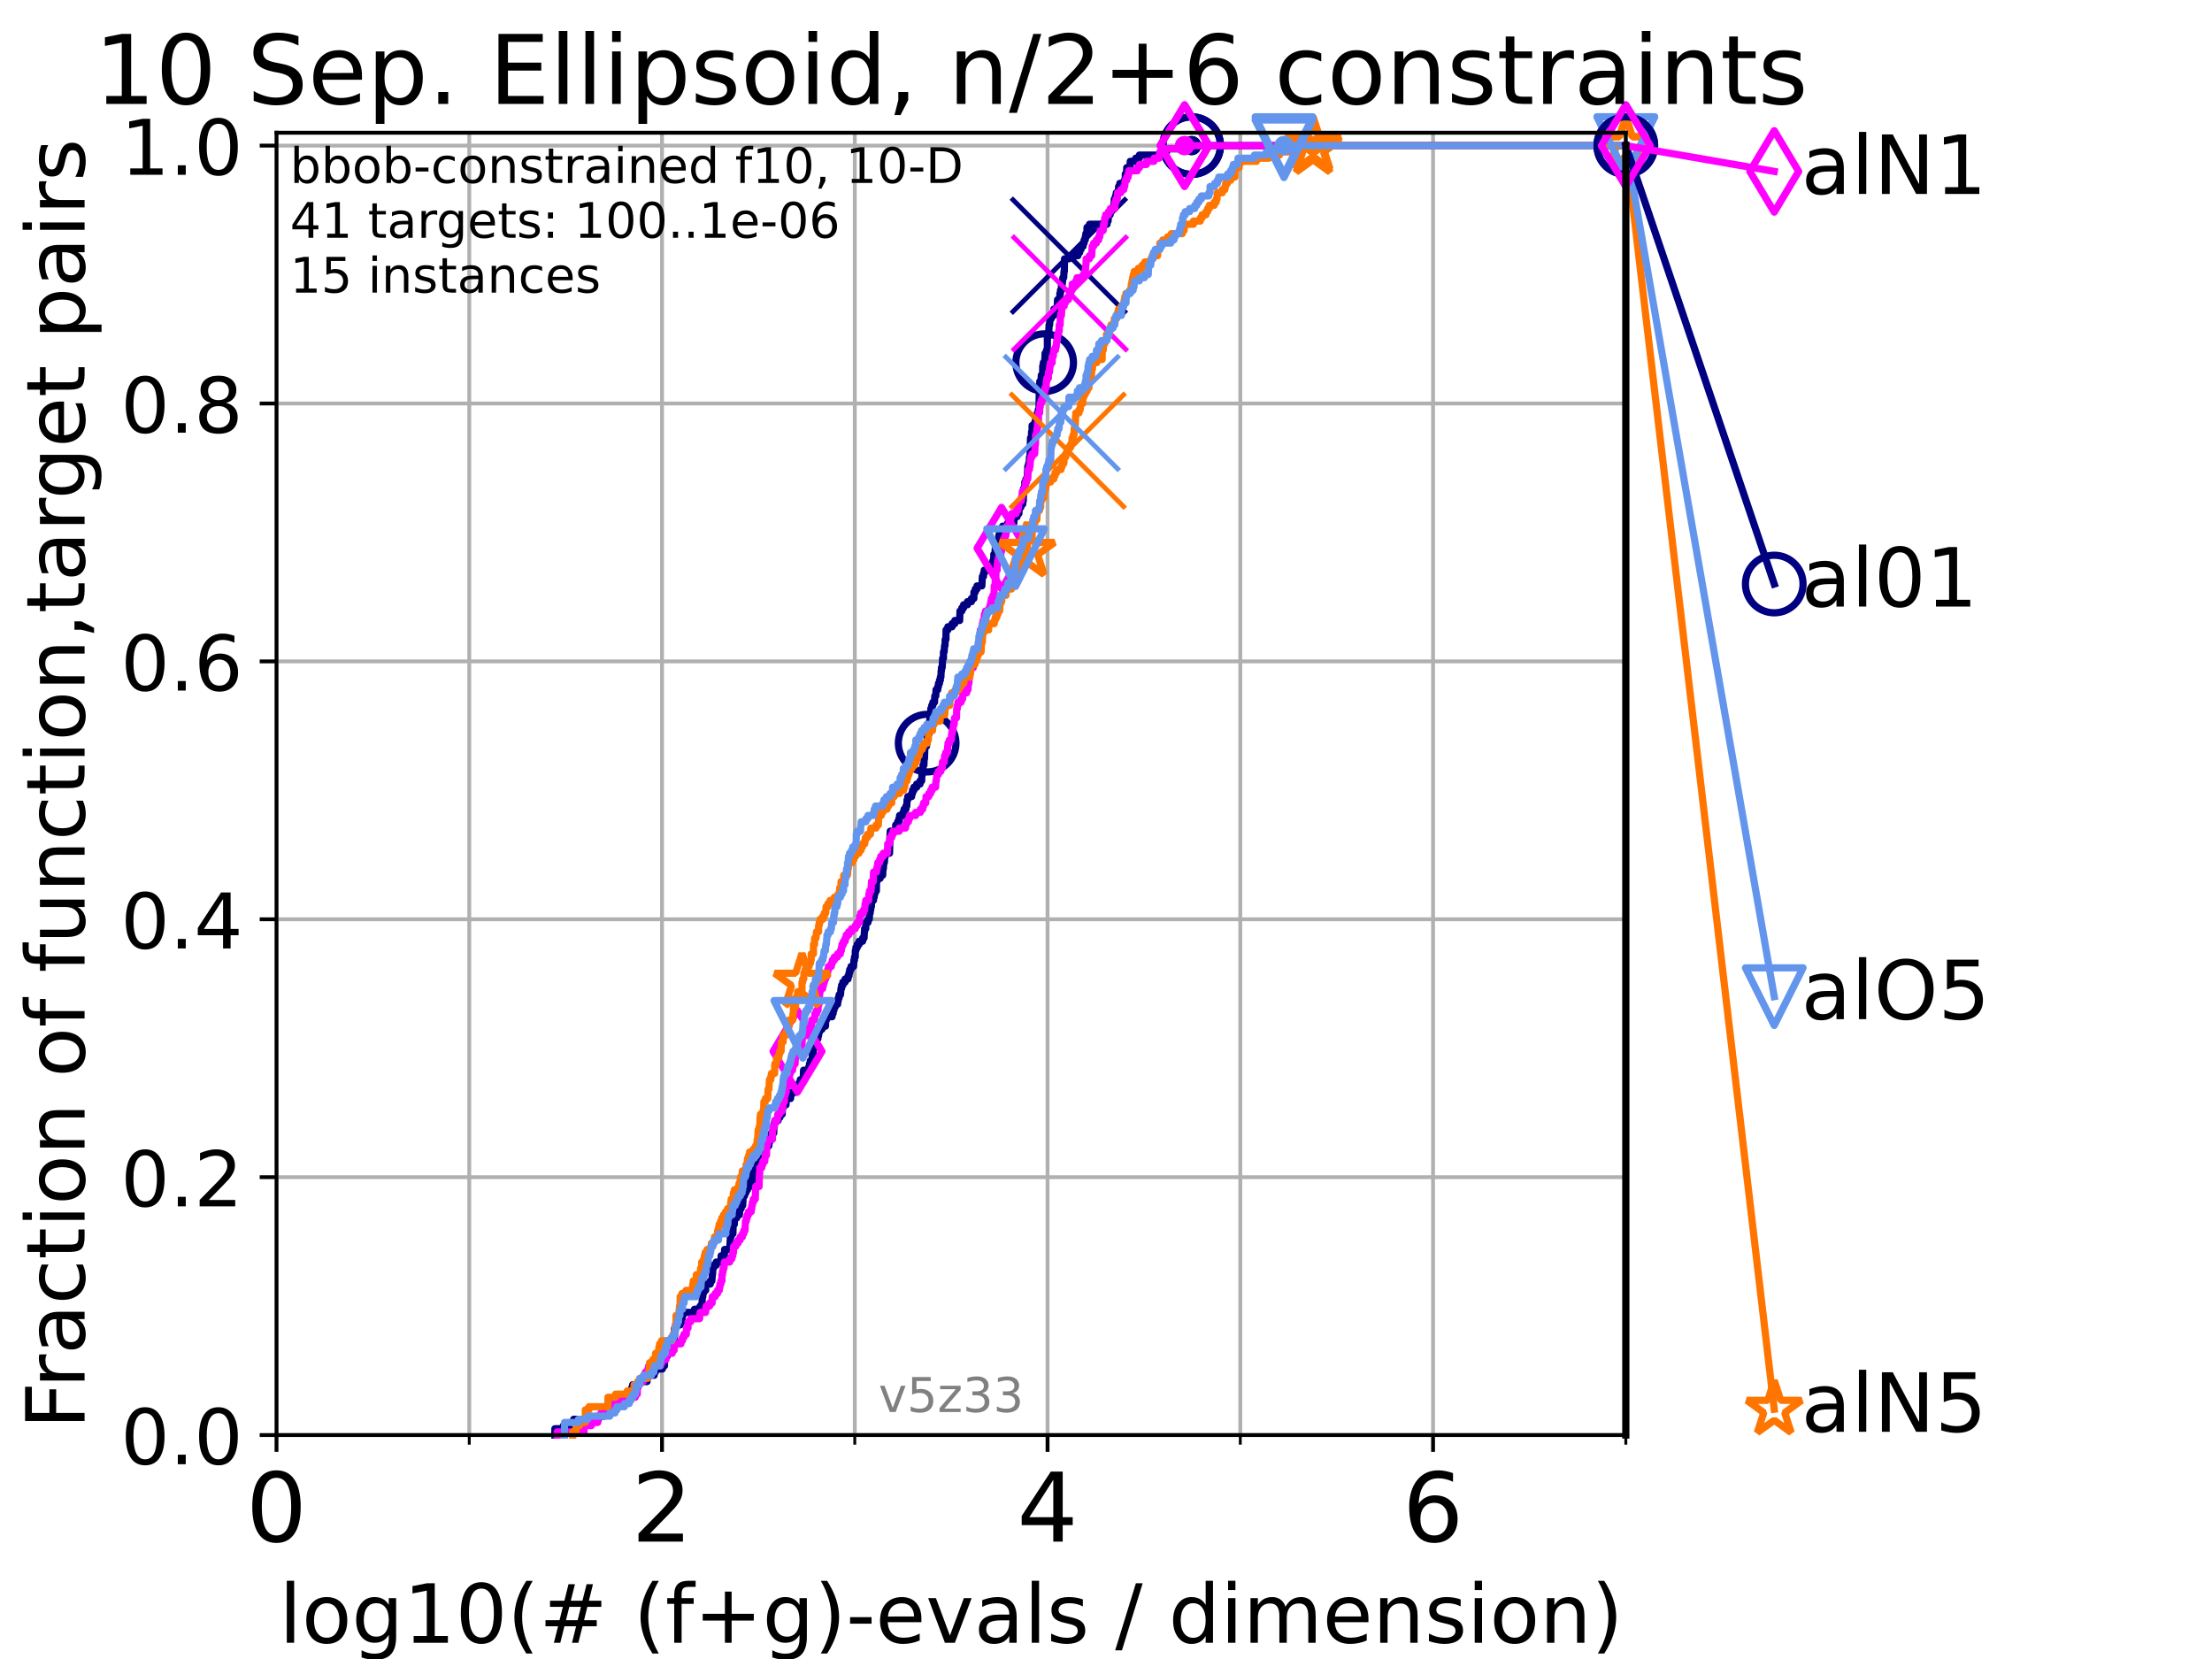 <?xml version="1.0" encoding="utf-8" standalone="no"?>
<!DOCTYPE svg PUBLIC "-//W3C//DTD SVG 1.1//EN"
  "http://www.w3.org/Graphics/SVG/1.1/DTD/svg11.dtd">
<!-- Created with matplotlib (https://matplotlib.org/) -->
<svg height="345.6pt" version="1.1" viewBox="0 0 460.8 345.6" width="460.8pt" xmlns="http://www.w3.org/2000/svg" xmlns:xlink="http://www.w3.org/1999/xlink">
 <defs>
  <style type="text/css">*{stroke-linecap:butt;stroke-linejoin:round;}</style>
 </defs>
 <g id="figure_1">
  <g id="patch_1">
   <path d="M 0 345.6 
L 460.8 345.6 
L 460.8 0 
L 0 0 
z
" style="fill:#ffffff;"/>
  </g>
  <g id="axes_1">
   <g id="patch_2">
    <path d="M 57.6 298.944 
L 338.688 298.944 
L 338.688 27.648 
L 57.6 27.648 
z
" style="fill:#ffffff;"/>
   </g>
   <g id="matplotlib.axis_1">
    <g id="xtick_1">
     <g id="line2d_1">
      <path clip-path="url(#p95fd3634ca)" d="M 57.6 298.944 
L 57.6 27.648 
" style="fill:none;stroke:#b0b0b0;stroke-linecap:square;stroke-width:0.8;"/>
     </g>
     <g id="line2d_2">
      <defs>
       <path d="M 0 0 
L 0 3.5 
" id="m0a61e14c0a" style="stroke:#000000;stroke-width:0.8;"/>
      </defs>
      <g>
       <use style="stroke:#000000;stroke-width:0.8;" x="57.6" xlink:href="#m0a61e14c0a" y="298.944"/>
      </g>
     </g>
     <g id="text_1">
      <!-- 0 -->
      <g transform="translate(51.237 321.141)scale(0.2 -0.2)">
       <defs>
        <path d="M 31.781 66.406 
Q 24.172 66.406 20.328 58.906 
Q 16.5 51.422 16.5 36.375 
Q 16.5 21.391 20.328 13.891 
Q 24.172 6.391 31.781 6.391 
Q 39.453 6.391 43.281 13.891 
Q 47.125 21.391 47.125 36.375 
Q 47.125 51.422 43.281 58.906 
Q 39.453 66.406 31.781 66.406 
z
M 31.781 74.219 
Q 44.047 74.219 50.516 64.516 
Q 56.984 54.828 56.984 36.375 
Q 56.984 17.969 50.516 8.266 
Q 44.047 -1.422 31.781 -1.422 
Q 19.531 -1.422 13.062 8.266 
Q 6.594 17.969 6.594 36.375 
Q 6.594 54.828 13.062 64.516 
Q 19.531 74.219 31.781 74.219 
z
" id="DejaVuSans-48"/>
       </defs>
       <use xlink:href="#DejaVuSans-48"/>
      </g>
     </g>
    </g>
    <g id="xtick_2">
     <g id="line2d_3">
      <path clip-path="url(#p95fd3634ca)" d="M 137.911 298.944 
L 137.911 27.648 
" style="fill:none;stroke:#b0b0b0;stroke-linecap:square;stroke-width:0.8;"/>
     </g>
     <g id="line2d_4">
      <g>
       <use style="stroke:#000000;stroke-width:0.8;" x="137.911" xlink:href="#m0a61e14c0a" y="298.944"/>
      </g>
     </g>
     <g id="text_2">
      <!-- 2 -->
      <g transform="translate(131.548 321.141)scale(0.2 -0.2)">
       <defs>
        <path d="M 19.188 8.297 
L 53.609 8.297 
L 53.609 0 
L 7.328 0 
L 7.328 8.297 
Q 12.938 14.109 22.625 23.891 
Q 32.328 33.688 34.812 36.531 
Q 39.547 41.844 41.422 45.531 
Q 43.312 49.219 43.312 52.781 
Q 43.312 58.594 39.234 62.25 
Q 35.156 65.922 28.609 65.922 
Q 23.969 65.922 18.812 64.312 
Q 13.672 62.703 7.812 59.422 
L 7.812 69.391 
Q 13.766 71.781 18.938 73 
Q 24.125 74.219 28.422 74.219 
Q 39.75 74.219 46.484 68.547 
Q 53.219 62.891 53.219 53.422 
Q 53.219 48.922 51.531 44.891 
Q 49.859 40.875 45.406 35.406 
Q 44.188 33.984 37.641 27.219 
Q 31.109 20.453 19.188 8.297 
z
" id="DejaVuSans-50"/>
       </defs>
       <use xlink:href="#DejaVuSans-50"/>
      </g>
     </g>
    </g>
    <g id="xtick_3">
     <g id="line2d_5">
      <path clip-path="url(#p95fd3634ca)" d="M 218.222 298.944 
L 218.222 27.648 
" style="fill:none;stroke:#b0b0b0;stroke-linecap:square;stroke-width:0.8;"/>
     </g>
     <g id="line2d_6">
      <g>
       <use style="stroke:#000000;stroke-width:0.8;" x="218.222" xlink:href="#m0a61e14c0a" y="298.944"/>
      </g>
     </g>
     <g id="text_3">
      <!-- 4 -->
      <g transform="translate(211.859 321.141)scale(0.2 -0.2)">
       <defs>
        <path d="M 37.797 64.312 
L 12.891 25.391 
L 37.797 25.391 
z
M 35.203 72.906 
L 47.609 72.906 
L 47.609 25.391 
L 58.016 25.391 
L 58.016 17.188 
L 47.609 17.188 
L 47.609 0 
L 37.797 0 
L 37.797 17.188 
L 4.891 17.188 
L 4.891 26.703 
z
" id="DejaVuSans-52"/>
       </defs>
       <use xlink:href="#DejaVuSans-52"/>
      </g>
     </g>
    </g>
    <g id="xtick_4">
     <g id="line2d_7">
      <path clip-path="url(#p95fd3634ca)" d="M 298.533 298.944 
L 298.533 27.648 
" style="fill:none;stroke:#b0b0b0;stroke-linecap:square;stroke-width:0.8;"/>
     </g>
     <g id="line2d_8">
      <g>
       <use style="stroke:#000000;stroke-width:0.8;" x="298.533" xlink:href="#m0a61e14c0a" y="298.944"/>
      </g>
     </g>
     <g id="text_4">
      <!-- 6 -->
      <g transform="translate(292.17 321.141)scale(0.2 -0.2)">
       <defs>
        <path d="M 33.016 40.375 
Q 26.375 40.375 22.484 35.828 
Q 18.609 31.297 18.609 23.391 
Q 18.609 15.531 22.484 10.953 
Q 26.375 6.391 33.016 6.391 
Q 39.656 6.391 43.531 10.953 
Q 47.406 15.531 47.406 23.391 
Q 47.406 31.297 43.531 35.828 
Q 39.656 40.375 33.016 40.375 
z
M 52.594 71.297 
L 52.594 62.312 
Q 48.875 64.062 45.094 64.984 
Q 41.312 65.922 37.594 65.922 
Q 27.828 65.922 22.672 59.328 
Q 17.531 52.734 16.797 39.406 
Q 19.672 43.656 24.016 45.922 
Q 28.375 48.188 33.594 48.188 
Q 44.578 48.188 50.953 41.516 
Q 57.328 34.859 57.328 23.391 
Q 57.328 12.156 50.688 5.359 
Q 44.047 -1.422 33.016 -1.422 
Q 20.359 -1.422 13.672 8.266 
Q 6.984 17.969 6.984 36.375 
Q 6.984 53.656 15.188 63.938 
Q 23.391 74.219 37.203 74.219 
Q 40.922 74.219 44.703 73.484 
Q 48.484 72.75 52.594 71.297 
z
" id="DejaVuSans-54"/>
       </defs>
       <use xlink:href="#DejaVuSans-54"/>
      </g>
     </g>
    </g>
    <g id="xtick_5">
     <g id="line2d_9">
      <path clip-path="url(#p95fd3634ca)" d="M 97.755 298.944 
L 97.755 27.648 
" style="fill:none;stroke:#b0b0b0;stroke-linecap:square;stroke-width:0.8;"/>
     </g>
     <g id="line2d_10">
      <defs>
       <path d="M 0 0 
L 0 2 
" id="m392e63880d" style="stroke:#000000;stroke-width:0.6;"/>
      </defs>
      <g>
       <use style="stroke:#000000;stroke-width:0.6;" x="97.755" xlink:href="#m392e63880d" y="298.944"/>
      </g>
     </g>
    </g>
    <g id="xtick_6">
     <g id="line2d_11">
      <path clip-path="url(#p95fd3634ca)" d="M 178.066 298.944 
L 178.066 27.648 
" style="fill:none;stroke:#b0b0b0;stroke-linecap:square;stroke-width:0.8;"/>
     </g>
     <g id="line2d_12">
      <g>
       <use style="stroke:#000000;stroke-width:0.6;" x="178.066" xlink:href="#m392e63880d" y="298.944"/>
      </g>
     </g>
    </g>
    <g id="xtick_7">
     <g id="line2d_13">
      <path clip-path="url(#p95fd3634ca)" d="M 258.377 298.944 
L 258.377 27.648 
" style="fill:none;stroke:#b0b0b0;stroke-linecap:square;stroke-width:0.8;"/>
     </g>
     <g id="line2d_14">
      <g>
       <use style="stroke:#000000;stroke-width:0.6;" x="258.377" xlink:href="#m392e63880d" y="298.944"/>
      </g>
     </g>
    </g>
    <g id="xtick_8">
     <g id="line2d_15">
      <path clip-path="url(#p95fd3634ca)" d="M 338.688 298.944 
L 338.688 27.648 
" style="fill:none;stroke:#b0b0b0;stroke-linecap:square;stroke-width:0.8;"/>
     </g>
     <g id="line2d_16">
      <g>
       <use style="stroke:#000000;stroke-width:0.6;" x="338.688" xlink:href="#m392e63880d" y="298.944"/>
      </g>
     </g>
    </g>
    <g id="text_5">
     <!-- log10(# (f+g)-evals / dimension) -->
     <g transform="translate(58.145 342.218)scale(0.17 -0.17)">
      <defs>
       <path d="M 9.422 75.984 
L 18.406 75.984 
L 18.406 0 
L 9.422 0 
z
" id="DejaVuSans-108"/>
       <path d="M 30.609 48.391 
Q 23.391 48.391 19.188 42.75 
Q 14.984 37.109 14.984 27.297 
Q 14.984 17.484 19.156 11.844 
Q 23.344 6.203 30.609 6.203 
Q 37.797 6.203 41.984 11.859 
Q 46.188 17.531 46.188 27.297 
Q 46.188 37.016 41.984 42.703 
Q 37.797 48.391 30.609 48.391 
z
M 30.609 56 
Q 42.328 56 49.016 48.375 
Q 55.719 40.766 55.719 27.297 
Q 55.719 13.875 49.016 6.219 
Q 42.328 -1.422 30.609 -1.422 
Q 18.844 -1.422 12.172 6.219 
Q 5.516 13.875 5.516 27.297 
Q 5.516 40.766 12.172 48.375 
Q 18.844 56 30.609 56 
z
" id="DejaVuSans-111"/>
       <path d="M 45.406 27.984 
Q 45.406 37.75 41.375 43.109 
Q 37.359 48.484 30.078 48.484 
Q 22.859 48.484 18.828 43.109 
Q 14.797 37.75 14.797 27.984 
Q 14.797 18.266 18.828 12.891 
Q 22.859 7.516 30.078 7.516 
Q 37.359 7.516 41.375 12.891 
Q 45.406 18.266 45.406 27.984 
z
M 54.391 6.781 
Q 54.391 -7.172 48.188 -13.984 
Q 42 -20.797 29.203 -20.797 
Q 24.469 -20.797 20.266 -20.094 
Q 16.062 -19.391 12.109 -17.922 
L 12.109 -9.188 
Q 16.062 -11.328 19.922 -12.344 
Q 23.781 -13.375 27.781 -13.375 
Q 36.625 -13.375 41.016 -8.766 
Q 45.406 -4.156 45.406 5.172 
L 45.406 9.625 
Q 42.625 4.781 38.281 2.391 
Q 33.938 0 27.875 0 
Q 17.828 0 11.672 7.656 
Q 5.516 15.328 5.516 27.984 
Q 5.516 40.672 11.672 48.328 
Q 17.828 56 27.875 56 
Q 33.938 56 38.281 53.609 
Q 42.625 51.219 45.406 46.391 
L 45.406 54.688 
L 54.391 54.688 
z
" id="DejaVuSans-103"/>
       <path d="M 12.406 8.297 
L 28.516 8.297 
L 28.516 63.922 
L 10.984 60.406 
L 10.984 69.391 
L 28.422 72.906 
L 38.281 72.906 
L 38.281 8.297 
L 54.391 8.297 
L 54.391 0 
L 12.406 0 
z
" id="DejaVuSans-49"/>
       <path d="M 31 75.875 
Q 24.469 64.656 21.281 53.656 
Q 18.109 42.672 18.109 31.391 
Q 18.109 20.125 21.312 9.062 
Q 24.516 -2 31 -13.188 
L 23.188 -13.188 
Q 15.875 -1.703 12.234 9.375 
Q 8.594 20.453 8.594 31.391 
Q 8.594 42.281 12.203 53.312 
Q 15.828 64.359 23.188 75.875 
z
" id="DejaVuSans-40"/>
       <path d="M 51.125 44 
L 36.922 44 
L 32.812 27.688 
L 47.125 27.688 
z
M 43.797 71.781 
L 38.719 51.516 
L 52.984 51.516 
L 58.109 71.781 
L 65.922 71.781 
L 60.891 51.516 
L 76.125 51.516 
L 76.125 44 
L 58.984 44 
L 54.984 27.688 
L 70.516 27.688 
L 70.516 20.219 
L 53.078 20.219 
L 48 0 
L 40.188 0 
L 45.219 20.219 
L 30.906 20.219 
L 25.875 0 
L 18.016 0 
L 23.094 20.219 
L 7.719 20.219 
L 7.719 27.688 
L 24.906 27.688 
L 29 44 
L 13.281 44 
L 13.281 51.516 
L 30.906 51.516 
L 35.891 71.781 
z
" id="DejaVuSans-35"/>
       <path id="DejaVuSans-32"/>
       <path d="M 37.109 75.984 
L 37.109 68.5 
L 28.516 68.5 
Q 23.688 68.5 21.797 66.547 
Q 19.922 64.594 19.922 59.516 
L 19.922 54.688 
L 34.719 54.688 
L 34.719 47.703 
L 19.922 47.703 
L 19.922 0 
L 10.891 0 
L 10.891 47.703 
L 2.297 47.703 
L 2.297 54.688 
L 10.891 54.688 
L 10.891 58.5 
Q 10.891 67.625 15.141 71.797 
Q 19.391 75.984 28.609 75.984 
z
" id="DejaVuSans-102"/>
       <path d="M 46 62.703 
L 46 35.5 
L 73.188 35.5 
L 73.188 27.203 
L 46 27.203 
L 46 0 
L 37.797 0 
L 37.797 27.203 
L 10.594 27.203 
L 10.594 35.5 
L 37.797 35.5 
L 37.797 62.703 
z
" id="DejaVuSans-43"/>
       <path d="M 8.016 75.875 
L 15.828 75.875 
Q 23.141 64.359 26.781 53.312 
Q 30.422 42.281 30.422 31.391 
Q 30.422 20.453 26.781 9.375 
Q 23.141 -1.703 15.828 -13.188 
L 8.016 -13.188 
Q 14.5 -2 17.703 9.062 
Q 20.906 20.125 20.906 31.391 
Q 20.906 42.672 17.703 53.656 
Q 14.5 64.656 8.016 75.875 
z
" id="DejaVuSans-41"/>
       <path d="M 4.891 31.391 
L 31.203 31.391 
L 31.203 23.391 
L 4.891 23.391 
z
" id="DejaVuSans-45"/>
       <path d="M 56.203 29.594 
L 56.203 25.203 
L 14.891 25.203 
Q 15.484 15.922 20.484 11.062 
Q 25.484 6.203 34.422 6.203 
Q 39.594 6.203 44.453 7.469 
Q 49.312 8.734 54.109 11.281 
L 54.109 2.781 
Q 49.266 0.734 44.188 -0.344 
Q 39.109 -1.422 33.891 -1.422 
Q 20.797 -1.422 13.156 6.188 
Q 5.516 13.812 5.516 26.812 
Q 5.516 40.234 12.766 48.109 
Q 20.016 56 32.328 56 
Q 43.359 56 49.781 48.891 
Q 56.203 41.797 56.203 29.594 
z
M 47.219 32.234 
Q 47.125 39.594 43.094 43.984 
Q 39.062 48.391 32.422 48.391 
Q 24.906 48.391 20.391 44.141 
Q 15.875 39.891 15.188 32.172 
z
" id="DejaVuSans-101"/>
       <path d="M 2.984 54.688 
L 12.5 54.688 
L 29.594 8.797 
L 46.688 54.688 
L 56.203 54.688 
L 35.688 0 
L 23.484 0 
z
" id="DejaVuSans-118"/>
       <path d="M 34.281 27.484 
Q 23.391 27.484 19.188 25 
Q 14.984 22.516 14.984 16.5 
Q 14.984 11.719 18.141 8.906 
Q 21.297 6.109 26.703 6.109 
Q 34.188 6.109 38.703 11.406 
Q 43.219 16.703 43.219 25.484 
L 43.219 27.484 
z
M 52.203 31.203 
L 52.203 0 
L 43.219 0 
L 43.219 8.297 
Q 40.141 3.328 35.547 0.953 
Q 30.953 -1.422 24.312 -1.422 
Q 15.922 -1.422 10.953 3.297 
Q 6 8.016 6 15.922 
Q 6 25.141 12.172 29.828 
Q 18.359 34.516 30.609 34.516 
L 43.219 34.516 
L 43.219 35.406 
Q 43.219 41.609 39.141 45 
Q 35.062 48.391 27.688 48.391 
Q 23 48.391 18.547 47.266 
Q 14.109 46.141 10.016 43.891 
L 10.016 52.203 
Q 14.938 54.109 19.578 55.047 
Q 24.219 56 28.609 56 
Q 40.484 56 46.344 49.844 
Q 52.203 43.703 52.203 31.203 
z
" id="DejaVuSans-97"/>
       <path d="M 44.281 53.078 
L 44.281 44.578 
Q 40.484 46.531 36.375 47.5 
Q 32.281 48.484 27.875 48.484 
Q 21.188 48.484 17.844 46.438 
Q 14.5 44.391 14.5 40.281 
Q 14.5 37.156 16.891 35.375 
Q 19.281 33.594 26.516 31.984 
L 29.594 31.297 
Q 39.156 29.25 43.188 25.516 
Q 47.219 21.781 47.219 15.094 
Q 47.219 7.469 41.188 3.016 
Q 35.156 -1.422 24.609 -1.422 
Q 20.219 -1.422 15.453 -0.562 
Q 10.688 0.297 5.422 2 
L 5.422 11.281 
Q 10.406 8.688 15.234 7.391 
Q 20.062 6.109 24.812 6.109 
Q 31.156 6.109 34.562 8.281 
Q 37.984 10.453 37.984 14.406 
Q 37.984 18.062 35.516 20.016 
Q 33.062 21.969 24.703 23.781 
L 21.578 24.516 
Q 13.234 26.266 9.516 29.906 
Q 5.812 33.547 5.812 39.891 
Q 5.812 47.609 11.281 51.797 
Q 16.75 56 26.812 56 
Q 31.781 56 36.172 55.266 
Q 40.578 54.547 44.281 53.078 
z
" id="DejaVuSans-115"/>
       <path d="M 25.391 72.906 
L 33.688 72.906 
L 8.297 -9.281 
L 0 -9.281 
z
" id="DejaVuSans-47"/>
       <path d="M 45.406 46.391 
L 45.406 75.984 
L 54.391 75.984 
L 54.391 0 
L 45.406 0 
L 45.406 8.203 
Q 42.578 3.328 38.25 0.953 
Q 33.938 -1.422 27.875 -1.422 
Q 17.969 -1.422 11.734 6.484 
Q 5.516 14.406 5.516 27.297 
Q 5.516 40.188 11.734 48.094 
Q 17.969 56 27.875 56 
Q 33.938 56 38.25 53.625 
Q 42.578 51.266 45.406 46.391 
z
M 14.797 27.297 
Q 14.797 17.391 18.875 11.75 
Q 22.953 6.109 30.078 6.109 
Q 37.203 6.109 41.297 11.75 
Q 45.406 17.391 45.406 27.297 
Q 45.406 37.203 41.297 42.844 
Q 37.203 48.484 30.078 48.484 
Q 22.953 48.484 18.875 42.844 
Q 14.797 37.203 14.797 27.297 
z
" id="DejaVuSans-100"/>
       <path d="M 9.422 54.688 
L 18.406 54.688 
L 18.406 0 
L 9.422 0 
z
M 9.422 75.984 
L 18.406 75.984 
L 18.406 64.594 
L 9.422 64.594 
z
" id="DejaVuSans-105"/>
       <path d="M 52 44.188 
Q 55.375 50.25 60.062 53.125 
Q 64.75 56 71.094 56 
Q 79.641 56 84.281 50.016 
Q 88.922 44.047 88.922 33.016 
L 88.922 0 
L 79.891 0 
L 79.891 32.719 
Q 79.891 40.578 77.094 44.375 
Q 74.312 48.188 68.609 48.188 
Q 61.625 48.188 57.562 43.547 
Q 53.516 38.922 53.516 30.906 
L 53.516 0 
L 44.484 0 
L 44.484 32.719 
Q 44.484 40.625 41.703 44.406 
Q 38.922 48.188 33.109 48.188 
Q 26.219 48.188 22.156 43.531 
Q 18.109 38.875 18.109 30.906 
L 18.109 0 
L 9.078 0 
L 9.078 54.688 
L 18.109 54.688 
L 18.109 46.188 
Q 21.188 51.219 25.484 53.609 
Q 29.781 56 35.688 56 
Q 41.656 56 45.828 52.969 
Q 50 49.953 52 44.188 
z
" id="DejaVuSans-109"/>
       <path d="M 54.891 33.016 
L 54.891 0 
L 45.906 0 
L 45.906 32.719 
Q 45.906 40.484 42.875 44.328 
Q 39.844 48.188 33.797 48.188 
Q 26.516 48.188 22.312 43.547 
Q 18.109 38.922 18.109 30.906 
L 18.109 0 
L 9.078 0 
L 9.078 54.688 
L 18.109 54.688 
L 18.109 46.188 
Q 21.344 51.125 25.703 53.562 
Q 30.078 56 35.797 56 
Q 45.219 56 50.047 50.172 
Q 54.891 44.344 54.891 33.016 
z
" id="DejaVuSans-110"/>
      </defs>
      <use xlink:href="#DejaVuSans-108"/>
      <use x="27.783" xlink:href="#DejaVuSans-111"/>
      <use x="88.965" xlink:href="#DejaVuSans-103"/>
      <use x="152.441" xlink:href="#DejaVuSans-49"/>
      <use x="216.064" xlink:href="#DejaVuSans-48"/>
      <use x="279.688" xlink:href="#DejaVuSans-40"/>
      <use x="318.701" xlink:href="#DejaVuSans-35"/>
      <use x="402.49" xlink:href="#DejaVuSans-32"/>
      <use x="434.277" xlink:href="#DejaVuSans-40"/>
      <use x="473.291" xlink:href="#DejaVuSans-102"/>
      <use x="508.496" xlink:href="#DejaVuSans-43"/>
      <use x="592.285" xlink:href="#DejaVuSans-103"/>
      <use x="655.762" xlink:href="#DejaVuSans-41"/>
      <use x="694.775" xlink:href="#DejaVuSans-45"/>
      <use x="730.859" xlink:href="#DejaVuSans-101"/>
      <use x="792.383" xlink:href="#DejaVuSans-118"/>
      <use x="851.562" xlink:href="#DejaVuSans-97"/>
      <use x="912.842" xlink:href="#DejaVuSans-108"/>
      <use x="940.625" xlink:href="#DejaVuSans-115"/>
      <use x="992.725" xlink:href="#DejaVuSans-32"/>
      <use x="1024.512" xlink:href="#DejaVuSans-47"/>
      <use x="1058.203" xlink:href="#DejaVuSans-32"/>
      <use x="1089.99" xlink:href="#DejaVuSans-100"/>
      <use x="1153.467" xlink:href="#DejaVuSans-105"/>
      <use x="1181.25" xlink:href="#DejaVuSans-109"/>
      <use x="1278.662" xlink:href="#DejaVuSans-101"/>
      <use x="1340.186" xlink:href="#DejaVuSans-110"/>
      <use x="1403.564" xlink:href="#DejaVuSans-115"/>
      <use x="1455.664" xlink:href="#DejaVuSans-105"/>
      <use x="1483.447" xlink:href="#DejaVuSans-111"/>
      <use x="1544.629" xlink:href="#DejaVuSans-110"/>
      <use x="1608.008" xlink:href="#DejaVuSans-41"/>
     </g>
    </g>
   </g>
   <g id="matplotlib.axis_2">
    <g id="ytick_1">
     <g id="line2d_17">
      <path clip-path="url(#p95fd3634ca)" d="M 57.6 298.944 
L 338.688 298.944 
" style="fill:none;stroke:#b0b0b0;stroke-linecap:square;stroke-width:0.8;"/>
     </g>
     <g id="line2d_18">
      <defs>
       <path d="M 0 0 
L -3.5 0 
" id="mb8582e58eb" style="stroke:#000000;stroke-width:0.8;"/>
      </defs>
      <g>
       <use style="stroke:#000000;stroke-width:0.8;" x="57.6" xlink:href="#mb8582e58eb" y="298.944"/>
      </g>
     </g>
     <g id="text_6">
      <!-- 0.0 -->
      <g transform="translate(25.155 305.023)scale(0.16 -0.16)">
       <defs>
        <path d="M 10.688 12.406 
L 21 12.406 
L 21 0 
L 10.688 0 
z
" id="DejaVuSans-46"/>
       </defs>
       <use xlink:href="#DejaVuSans-48"/>
       <use x="63.623" xlink:href="#DejaVuSans-46"/>
       <use x="95.41" xlink:href="#DejaVuSans-48"/>
      </g>
     </g>
    </g>
    <g id="ytick_2">
     <g id="line2d_19">
      <path clip-path="url(#p95fd3634ca)" d="M 57.6 245.222 
L 338.688 245.222 
" style="fill:none;stroke:#b0b0b0;stroke-linecap:square;stroke-width:0.8;"/>
     </g>
     <g id="line2d_20">
      <g>
       <use style="stroke:#000000;stroke-width:0.8;" x="57.6" xlink:href="#mb8582e58eb" y="245.222"/>
      </g>
     </g>
     <g id="text_7">
      <!-- 0.2 -->
      <g transform="translate(25.155 251.301)scale(0.16 -0.16)">
       <use xlink:href="#DejaVuSans-48"/>
       <use x="63.623" xlink:href="#DejaVuSans-46"/>
       <use x="95.41" xlink:href="#DejaVuSans-50"/>
      </g>
     </g>
    </g>
    <g id="ytick_3">
     <g id="line2d_21">
      <path clip-path="url(#p95fd3634ca)" d="M 57.6 191.5 
L 338.688 191.5 
" style="fill:none;stroke:#b0b0b0;stroke-linecap:square;stroke-width:0.8;"/>
     </g>
     <g id="line2d_22">
      <g>
       <use style="stroke:#000000;stroke-width:0.8;" x="57.6" xlink:href="#mb8582e58eb" y="191.5"/>
      </g>
     </g>
     <g id="text_8">
      <!-- 0.4 -->
      <g transform="translate(25.155 197.579)scale(0.16 -0.16)">
       <use xlink:href="#DejaVuSans-48"/>
       <use x="63.623" xlink:href="#DejaVuSans-46"/>
       <use x="95.41" xlink:href="#DejaVuSans-52"/>
      </g>
     </g>
    </g>
    <g id="ytick_4">
     <g id="line2d_23">
      <path clip-path="url(#p95fd3634ca)" d="M 57.6 137.778 
L 338.688 137.778 
" style="fill:none;stroke:#b0b0b0;stroke-linecap:square;stroke-width:0.8;"/>
     </g>
     <g id="line2d_24">
      <g>
       <use style="stroke:#000000;stroke-width:0.8;" x="57.6" xlink:href="#mb8582e58eb" y="137.778"/>
      </g>
     </g>
     <g id="text_9">
      <!-- 0.6 -->
      <g transform="translate(25.155 143.857)scale(0.16 -0.16)">
       <use xlink:href="#DejaVuSans-48"/>
       <use x="63.623" xlink:href="#DejaVuSans-46"/>
       <use x="95.41" xlink:href="#DejaVuSans-54"/>
      </g>
     </g>
    </g>
    <g id="ytick_5">
     <g id="line2d_25">
      <path clip-path="url(#p95fd3634ca)" d="M 57.6 84.056 
L 338.688 84.056 
" style="fill:none;stroke:#b0b0b0;stroke-linecap:square;stroke-width:0.8;"/>
     </g>
     <g id="line2d_26">
      <g>
       <use style="stroke:#000000;stroke-width:0.8;" x="57.6" xlink:href="#mb8582e58eb" y="84.056"/>
      </g>
     </g>
     <g id="text_10">
      <!-- 0.8 -->
      <g transform="translate(25.155 90.135)scale(0.16 -0.16)">
       <defs>
        <path d="M 31.781 34.625 
Q 24.75 34.625 20.719 30.859 
Q 16.703 27.094 16.703 20.516 
Q 16.703 13.922 20.719 10.156 
Q 24.75 6.391 31.781 6.391 
Q 38.812 6.391 42.859 10.172 
Q 46.922 13.969 46.922 20.516 
Q 46.922 27.094 42.891 30.859 
Q 38.875 34.625 31.781 34.625 
z
M 21.922 38.812 
Q 15.578 40.375 12.031 44.719 
Q 8.5 49.078 8.5 55.328 
Q 8.5 64.062 14.719 69.141 
Q 20.953 74.219 31.781 74.219 
Q 42.672 74.219 48.875 69.141 
Q 55.078 64.062 55.078 55.328 
Q 55.078 49.078 51.531 44.719 
Q 48 40.375 41.703 38.812 
Q 48.828 37.156 52.797 32.312 
Q 56.781 27.484 56.781 20.516 
Q 56.781 9.906 50.312 4.234 
Q 43.844 -1.422 31.781 -1.422 
Q 19.734 -1.422 13.25 4.234 
Q 6.781 9.906 6.781 20.516 
Q 6.781 27.484 10.781 32.312 
Q 14.797 37.156 21.922 38.812 
z
M 18.312 54.391 
Q 18.312 48.734 21.844 45.562 
Q 25.391 42.391 31.781 42.391 
Q 38.141 42.391 41.719 45.562 
Q 45.312 48.734 45.312 54.391 
Q 45.312 60.062 41.719 63.234 
Q 38.141 66.406 31.781 66.406 
Q 25.391 66.406 21.844 63.234 
Q 18.312 60.062 18.312 54.391 
z
" id="DejaVuSans-56"/>
       </defs>
       <use xlink:href="#DejaVuSans-48"/>
       <use x="63.623" xlink:href="#DejaVuSans-46"/>
       <use x="95.41" xlink:href="#DejaVuSans-56"/>
      </g>
     </g>
    </g>
    <g id="ytick_6">
     <g id="line2d_27">
      <path clip-path="url(#p95fd3634ca)" d="M 57.6 30.334 
L 338.688 30.334 
" style="fill:none;stroke:#b0b0b0;stroke-linecap:square;stroke-width:0.8;"/>
     </g>
     <g id="line2d_28">
      <g>
       <use style="stroke:#000000;stroke-width:0.8;" x="57.6" xlink:href="#mb8582e58eb" y="30.334"/>
      </g>
     </g>
     <g id="text_11">
      <!-- 1.0 -->
      <g transform="translate(25.155 36.413)scale(0.16 -0.16)">
       <use xlink:href="#DejaVuSans-49"/>
       <use x="63.623" xlink:href="#DejaVuSans-46"/>
       <use x="95.41" xlink:href="#DejaVuSans-48"/>
      </g>
     </g>
    </g>
    <g id="text_12">
     <!-- Fraction of function,target pairs -->
     <g transform="translate(17.62 297.681)rotate(-90)scale(0.17 -0.17)">
      <defs>
       <path d="M 9.812 72.906 
L 51.703 72.906 
L 51.703 64.594 
L 19.672 64.594 
L 19.672 43.109 
L 48.578 43.109 
L 48.578 34.812 
L 19.672 34.812 
L 19.672 0 
L 9.812 0 
z
" id="DejaVuSans-70"/>
       <path d="M 41.109 46.297 
Q 39.594 47.172 37.812 47.578 
Q 36.031 48 33.891 48 
Q 26.266 48 22.188 43.047 
Q 18.109 38.094 18.109 28.812 
L 18.109 0 
L 9.078 0 
L 9.078 54.688 
L 18.109 54.688 
L 18.109 46.188 
Q 20.953 51.172 25.484 53.578 
Q 30.031 56 36.531 56 
Q 37.453 56 38.578 55.875 
Q 39.703 55.766 41.062 55.516 
z
" id="DejaVuSans-114"/>
       <path d="M 48.781 52.594 
L 48.781 44.188 
Q 44.969 46.297 41.141 47.344 
Q 37.312 48.391 33.406 48.391 
Q 24.656 48.391 19.812 42.844 
Q 14.984 37.312 14.984 27.297 
Q 14.984 17.281 19.812 11.734 
Q 24.656 6.203 33.406 6.203 
Q 37.312 6.203 41.141 7.25 
Q 44.969 8.297 48.781 10.406 
L 48.781 2.094 
Q 45.016 0.344 40.984 -0.531 
Q 36.969 -1.422 32.422 -1.422 
Q 20.062 -1.422 12.781 6.344 
Q 5.516 14.109 5.516 27.297 
Q 5.516 40.672 12.859 48.328 
Q 20.219 56 33.016 56 
Q 37.156 56 41.109 55.141 
Q 45.062 54.297 48.781 52.594 
z
" id="DejaVuSans-99"/>
       <path d="M 18.312 70.219 
L 18.312 54.688 
L 36.812 54.688 
L 36.812 47.703 
L 18.312 47.703 
L 18.312 18.016 
Q 18.312 11.328 20.141 9.422 
Q 21.969 7.516 27.594 7.516 
L 36.812 7.516 
L 36.812 0 
L 27.594 0 
Q 17.188 0 13.234 3.875 
Q 9.281 7.766 9.281 18.016 
L 9.281 47.703 
L 2.688 47.703 
L 2.688 54.688 
L 9.281 54.688 
L 9.281 70.219 
z
" id="DejaVuSans-116"/>
       <path d="M 8.5 21.578 
L 8.5 54.688 
L 17.484 54.688 
L 17.484 21.922 
Q 17.484 14.156 20.5 10.266 
Q 23.531 6.391 29.594 6.391 
Q 36.859 6.391 41.078 11.031 
Q 45.312 15.672 45.312 23.688 
L 45.312 54.688 
L 54.297 54.688 
L 54.297 0 
L 45.312 0 
L 45.312 8.406 
Q 42.047 3.422 37.719 1 
Q 33.406 -1.422 27.688 -1.422 
Q 18.266 -1.422 13.375 4.438 
Q 8.5 10.297 8.5 21.578 
z
M 31.109 56 
z
" id="DejaVuSans-117"/>
       <path d="M 11.719 12.406 
L 22.016 12.406 
L 22.016 4 
L 14.016 -11.625 
L 7.719 -11.625 
L 11.719 4 
z
" id="DejaVuSans-44"/>
       <path d="M 18.109 8.203 
L 18.109 -20.797 
L 9.078 -20.797 
L 9.078 54.688 
L 18.109 54.688 
L 18.109 46.391 
Q 20.953 51.266 25.266 53.625 
Q 29.594 56 35.594 56 
Q 45.562 56 51.781 48.094 
Q 58.016 40.188 58.016 27.297 
Q 58.016 14.406 51.781 6.484 
Q 45.562 -1.422 35.594 -1.422 
Q 29.594 -1.422 25.266 0.953 
Q 20.953 3.328 18.109 8.203 
z
M 48.688 27.297 
Q 48.688 37.203 44.609 42.844 
Q 40.531 48.484 33.406 48.484 
Q 26.266 48.484 22.188 42.844 
Q 18.109 37.203 18.109 27.297 
Q 18.109 17.391 22.188 11.75 
Q 26.266 6.109 33.406 6.109 
Q 40.531 6.109 44.609 11.75 
Q 48.688 17.391 48.688 27.297 
z
" id="DejaVuSans-112"/>
      </defs>
      <use xlink:href="#DejaVuSans-70"/>
      <use x="50.27" xlink:href="#DejaVuSans-114"/>
      <use x="91.383" xlink:href="#DejaVuSans-97"/>
      <use x="152.662" xlink:href="#DejaVuSans-99"/>
      <use x="207.643" xlink:href="#DejaVuSans-116"/>
      <use x="246.852" xlink:href="#DejaVuSans-105"/>
      <use x="274.635" xlink:href="#DejaVuSans-111"/>
      <use x="335.816" xlink:href="#DejaVuSans-110"/>
      <use x="399.195" xlink:href="#DejaVuSans-32"/>
      <use x="430.982" xlink:href="#DejaVuSans-111"/>
      <use x="492.164" xlink:href="#DejaVuSans-102"/>
      <use x="527.369" xlink:href="#DejaVuSans-32"/>
      <use x="559.156" xlink:href="#DejaVuSans-102"/>
      <use x="594.361" xlink:href="#DejaVuSans-117"/>
      <use x="657.74" xlink:href="#DejaVuSans-110"/>
      <use x="721.119" xlink:href="#DejaVuSans-99"/>
      <use x="776.1" xlink:href="#DejaVuSans-116"/>
      <use x="815.309" xlink:href="#DejaVuSans-105"/>
      <use x="843.092" xlink:href="#DejaVuSans-111"/>
      <use x="904.273" xlink:href="#DejaVuSans-110"/>
      <use x="967.652" xlink:href="#DejaVuSans-44"/>
      <use x="999.439" xlink:href="#DejaVuSans-116"/>
      <use x="1038.648" xlink:href="#DejaVuSans-97"/>
      <use x="1099.928" xlink:href="#DejaVuSans-114"/>
      <use x="1139.291" xlink:href="#DejaVuSans-103"/>
      <use x="1202.768" xlink:href="#DejaVuSans-101"/>
      <use x="1264.291" xlink:href="#DejaVuSans-116"/>
      <use x="1303.5" xlink:href="#DejaVuSans-32"/>
      <use x="1335.287" xlink:href="#DejaVuSans-112"/>
      <use x="1398.764" xlink:href="#DejaVuSans-97"/>
      <use x="1460.043" xlink:href="#DejaVuSans-105"/>
      <use x="1487.826" xlink:href="#DejaVuSans-114"/>
      <use x="1528.939" xlink:href="#DejaVuSans-115"/>
     </g>
    </g>
   </g>
   <g id="line2d_29">
    <defs>
     <path d="M 0 1.5 
C 0.398 1.5 0.779 1.342 1.061 1.061 
C 1.342 0.779 1.5 0.398 1.5 0 
C 1.5 -0.398 1.342 -0.779 1.061 -1.061 
C 0.779 -1.342 0.398 -1.5 0 -1.5 
C -0.398 -1.5 -0.779 -1.342 -1.061 -1.061 
C -1.342 -0.779 -1.5 -0.398 -1.5 0 
C -1.5 0.398 -1.342 0.779 -1.061 1.061 
C -0.779 1.342 -0.398 1.5 0 1.5 
z
" id="m0c63a08f01" style="stroke:#000080;"/>
    </defs>
    <g>
     <use style="fill:#000080;stroke:#000080;" x="248.249" xlink:href="#m0c63a08f01" y="30.334"/>
     <use style="fill:#000080;stroke:#000080;" x="248.249" xlink:href="#m0c63a08f01" y="30.334"/>
    </g>
   </g>
   <g id="line2d_30">
    <path d="M 115.586 298.944 
L 115.586 297.634 
L 117.373 297.634 
L 117.373 296.979 
L 119.503 296.979 
L 119.503 295.668 
L 124.669 295.668 
L 124.669 295.013 
L 125.823 295.013 
L 125.823 294.358 
L 126.031 294.358 
L 126.031 293.703 
L 127.861 293.703 
L 127.861 292.393 
L 130.345 292.393 
L 130.345 291.737 
L 130.665 291.737 
L 130.665 291.082 
L 131.134 291.082 
L 131.134 290.427 
L 131.591 290.427 
L 131.591 289.117 
L 131.79 289.117 
L 131.79 288.462 
L 132.987 288.462 
L 132.987 287.807 
L 134.787 287.807 
L 134.87 286.496 
L 136.266 286.496 
L 136.266 285.841 
L 136.532 285.841 
L 136.532 285.186 
L 137.98 285.186 
L 137.98 284.531 
L 138.426 284.531 
L 138.426 282.565 
L 138.993 282.565 
L 139.091 281.255 
L 139.918 281.255 
L 140.011 279.29 
L 140.379 279.29 
L 140.379 278.634 
L 140.499 278.634 
L 140.529 276.669 
L 140.768 276.669 
L 140.768 276.014 
L 141.69 276.014 
L 141.69 275.359 
L 142.134 275.359 
L 142.134 274.048 
L 142.27 274.048 
L 142.27 273.393 
L 144.677 273.393 
L 144.677 272.738 
L 145.844 272.738 
L 145.844 272.083 
L 146.216 272.083 
L 146.324 270.118 
L 146.41 270.118 
L 146.41 269.462 
L 146.538 269.462 
L 146.538 268.807 
L 147 268.807 
L 147 267.497 
L 147.967 267.497 
L 147.967 266.842 
L 148.297 266.842 
L 148.392 265.532 
L 148.431 265.532 
L 148.507 264.221 
L 148.62 264.221 
L 148.62 263.566 
L 149.196 263.566 
L 149.196 262.911 
L 150.207 262.911 
L 150.224 261.601 
L 150.899 261.601 
L 150.949 260.29 
L 152.006 260.29 
L 152.115 258.325 
L 152.146 258.325 
L 152.146 257.67 
L 152.284 257.67 
L 152.284 257.015 
L 152.677 257.015 
L 152.737 255.049 
L 152.974 255.049 
L 152.988 253.739 
L 153.467 253.739 
L 153.467 253.084 
L 154.029 253.084 
L 154.14 251.773 
L 154.399 251.773 
L 154.399 251.118 
L 154.721 251.118 
L 154.827 249.153 
L 155.09 249.153 
L 155.09 248.498 
L 155.387 248.498 
L 155.387 247.843 
L 155.717 247.843 
L 155.717 247.187 
L 156.236 247.187 
L 156.261 245.877 
L 156.789 245.877 
L 156.848 244.567 
L 156.988 244.567 
L 156.988 243.912 
L 157.243 243.912 
L 157.243 243.257 
L 157.608 243.257 
L 157.608 242.601 
L 158.369 242.601 
L 158.369 241.946 
L 158.806 241.946 
L 158.806 241.291 
L 159.077 241.291 
L 159.181 239.981 
L 159.406 239.981 
L 159.406 239.326 
L 159.698 239.326 
L 159.698 238.671 
L 160.181 238.671 
L 160.181 238.015 
L 160.298 238.015 
L 160.298 237.36 
L 160.604 237.36 
L 160.652 236.05 
L 161.183 236.05 
L 161.247 234.085 
L 161.42 234.085 
L 161.42 233.429 
L 162.104 233.429 
L 162.104 232.774 
L 162.475 232.774 
L 162.475 232.119 
L 162.946 232.119 
L 163.004 230.809 
L 163.128 230.809 
L 163.128 230.154 
L 163.741 230.154 
L 163.804 228.843 
L 164.683 228.843 
L 164.683 228.188 
L 164.832 228.188 
L 164.832 227.533 
L 165.894 227.533 
L 165.894 226.878 
L 166.262 226.878 
L 166.262 226.223 
L 166.473 226.223 
L 166.473 225.568 
L 166.716 225.568 
L 166.716 224.912 
L 167.314 224.912 
L 167.398 222.947 
L 168.464 222.947 
L 168.464 222.292 
L 168.621 222.292 
L 168.621 221.637 
L 168.794 221.637 
L 168.794 220.982 
L 169.193 220.982 
L 169.204 219.671 
L 169.429 219.671 
L 169.446 218.361 
L 169.622 218.361 
L 169.622 217.706 
L 169.847 217.706 
L 169.847 217.051 
L 170.081 217.051 
L 170.081 216.396 
L 170.387 216.396 
L 170.387 215.74 
L 170.527 215.74 
L 170.527 215.085 
L 170.693 215.085 
L 170.693 214.43 
L 171.227 214.43 
L 171.227 213.775 
L 171.965 213.775 
L 172.015 212.465 
L 172.172 212.465 
L 172.172 211.81 
L 173.331 211.81 
L 173.331 211.154 
L 173.544 211.154 
L 173.544 210.499 
L 173.715 210.499 
L 173.715 209.844 
L 173.955 209.844 
L 173.955 209.189 
L 174.495 209.189 
L 174.495 208.534 
L 174.622 208.534 
L 174.622 207.879 
L 174.804 207.879 
L 174.804 207.224 
L 175.088 207.224 
L 175.195 205.913 
L 175.318 205.913 
L 175.318 205.258 
L 175.573 205.258 
L 175.573 204.603 
L 176.054 204.603 
L 176.054 203.948 
L 176.661 203.948 
L 176.661 203.293 
L 176.868 203.293 
L 176.868 202.638 
L 177.013 202.638 
L 177.013 201.982 
L 177.285 201.982 
L 177.285 201.327 
L 177.813 201.327 
L 177.887 200.017 
L 178.003 200.017 
L 178.003 199.362 
L 178.164 199.362 
L 178.174 198.052 
L 178.295 198.052 
L 178.295 197.396 
L 178.575 197.396 
L 178.575 196.741 
L 178.974 196.741 
L 178.974 196.086 
L 179.694 196.086 
L 179.694 195.431 
L 179.996 195.431 
L 180.064 194.121 
L 180.108 194.121 
L 180.108 193.465 
L 180.348 193.465 
L 180.37 192.155 
L 180.816 192.155 
L 180.816 191.5 
L 181.079 191.5 
L 181.173 190.19 
L 181.275 190.19 
L 181.275 189.535 
L 181.393 189.535 
L 181.393 188.879 
L 181.52 188.879 
L 181.585 187.569 
L 181.963 187.569 
L 181.963 186.914 
L 182.111 186.914 
L 182.111 186.259 
L 182.246 186.259 
L 182.246 185.604 
L 182.564 185.604 
L 182.596 183.638 
L 182.703 183.638 
L 182.703 182.983 
L 183.349 182.983 
L 183.349 182.328 
L 183.874 182.328 
L 183.932 181.018 
L 184.011 181.018 
L 184.105 179.707 
L 184.223 179.707 
L 184.331 178.397 
L 184.423 178.397 
L 184.423 177.742 
L 185.309 177.742 
L 185.403 173.811 
L 185.451 173.811 
L 185.451 173.156 
L 186.518 173.156 
L 186.593 171.846 
L 186.997 171.846 
L 186.997 171.191 
L 187.252 171.191 
L 187.252 170.535 
L 187.396 170.535 
L 187.396 169.88 
L 188.12 169.88 
L 188.12 169.225 
L 188.34 169.225 
L 188.34 168.57 
L 188.721 168.57 
L 188.721 167.915 
L 188.9 167.915 
L 188.962 166.604 
L 189.105 166.604 
L 189.105 165.949 
L 189.91 165.949 
L 189.91 165.294 
L 190.091 165.294 
L 190.091 164.639 
L 190.381 164.639 
L 190.381 163.984 
L 190.967 163.984 
L 190.967 163.329 
L 191.659 163.329 
L 191.659 162.674 
L 191.999 162.674 
L 192.053 161.363 
L 192.138 161.363 
L 192.225 160.053 
L 192.279 160.053 
L 192.279 159.398 
L 192.467 159.398 
L 192.514 158.088 
L 192.584 158.088 
L 192.679 155.467 
L 193.014 155.467 
L 193.014 154.812 
L 193.144 154.812 
L 193.164 153.502 
L 193.292 153.502 
L 193.292 152.846 
L 193.536 152.846 
L 193.621 150.226 
L 193.733 150.226 
L 193.745 148.916 
L 193.908 148.916 
L 193.908 147.605 
L 194.106 147.605 
L 194.106 146.95 
L 194.34 146.95 
L 194.34 146.295 
L 194.684 146.295 
L 194.736 144.985 
L 194.936 144.985 
L 194.995 143.674 
L 195.354 143.674 
L 195.354 143.019 
L 195.497 143.019 
L 195.497 142.364 
L 195.71 142.364 
L 195.71 141.709 
L 195.892 141.709 
L 195.892 141.054 
L 196.006 141.054 
L 196.062 139.743 
L 196.118 139.743 
L 196.118 139.088 
L 196.271 139.088 
L 196.37 137.123 
L 196.539 137.123 
L 196.539 135.813 
L 196.676 135.813 
L 196.773 134.502 
L 196.86 134.502 
L 196.906 133.192 
L 197.063 133.192 
L 197.079 131.227 
L 197.457 131.227 
L 197.457 130.571 
L 198.329 130.571 
L 198.329 129.916 
L 198.899 129.916 
L 198.899 129.261 
L 199.912 129.261 
L 199.981 127.296 
L 200.369 127.296 
L 200.369 126.641 
L 200.739 126.641 
L 200.739 125.985 
L 201.544 125.985 
L 201.544 125.33 
L 202.373 125.33 
L 202.373 124.675 
L 202.883 124.675 
L 202.883 123.365 
L 203.161 123.365 
L 203.161 122.71 
L 203.527 122.71 
L 203.527 122.055 
L 204.54 122.055 
L 204.648 120.089 
L 204.874 120.089 
L 204.874 119.434 
L 205.031 119.434 
L 205.031 118.779 
L 206.317 118.779 
L 206.317 118.124 
L 206.498 118.124 
L 206.498 117.469 
L 206.84 117.469 
L 206.84 116.813 
L 207.018 116.813 
L 207.018 115.503 
L 207.256 115.503 
L 207.338 114.193 
L 207.658 114.193 
L 207.658 113.538 
L 207.854 113.538 
L 207.854 112.883 
L 208.053 112.883 
L 208.059 111.572 
L 208.172 111.572 
L 208.231 110.262 
L 208.865 110.262 
L 208.865 109.607 
L 209.91 109.607 
L 209.91 108.952 
L 211.206 108.952 
L 211.291 107.641 
L 211.876 107.641 
L 211.876 106.986 
L 212.258 106.986 
L 212.339 105.676 
L 212.655 105.676 
L 212.655 105.021 
L 213.05 105.021 
L 213.05 104.366 
L 213.168 104.366 
L 213.227 101.745 
L 213.488 101.745 
L 213.488 100.435 
L 213.719 100.435 
L 213.719 99.78 
L 213.999 99.78 
L 214.103 97.159 
L 214.294 97.159 
L 214.294 96.504 
L 214.418 96.504 
L 214.454 95.194 
L 214.571 95.194 
L 214.674 91.263 
L 214.848 91.263 
L 214.897 89.952 
L 215.003 89.952 
L 215.003 88.642 
L 215.55 88.642 
L 215.55 87.987 
L 215.732 87.987 
L 215.732 87.332 
L 215.893 87.332 
L 215.893 86.677 
L 216.09 86.677 
L 216.09 86.022 
L 216.296 86.022 
L 216.296 85.366 
L 216.44 85.366 
L 216.518 80.125 
L 216.599 80.125 
L 216.599 79.47 
L 216.859 79.47 
L 216.923 78.16 
L 217.201 78.16 
L 217.221 76.194 
L 217.347 76.194 
L 217.347 75.539 
L 217.625 75.539 
L 217.715 73.574 
L 218.015 73.574 
L 218.015 72.919 
L 218.186 72.919 
L 218.186 70.298 
L 218.308 70.298 
L 218.308 69.643 
L 218.455 69.643 
L 218.557 67.677 
L 218.655 67.677 
L 218.739 66.367 
L 219.008 66.367 
L 219.008 65.712 
L 219.53 65.712 
L 219.538 64.402 
L 220.218 64.402 
L 220.308 62.436 
L 220.789 62.436 
L 220.789 61.126 
L 220.913 61.126 
L 220.913 60.471 
L 221.116 60.471 
L 221.116 59.161 
L 221.297 59.161 
L 221.405 57.85 
L 221.589 57.85 
L 221.653 56.54 
L 221.72 56.54 
L 221.76 53.919 
L 222.666 53.919 
L 222.666 53.264 
L 224.549 53.264 
L 224.549 52.609 
L 224.917 52.609 
L 224.917 51.954 
L 225.203 51.954 
L 225.203 51.299 
L 225.631 51.299 
L 225.631 50.644 
L 225.845 50.644 
L 225.845 49.988 
L 226.078 49.988 
L 226.078 49.333 
L 226.196 49.333 
L 226.196 48.678 
L 226.404 48.678 
L 226.447 47.368 
L 226.963 47.368 
L 226.963 46.713 
L 230.609 46.713 
L 230.609 46.058 
L 230.832 46.058 
L 230.925 44.747 
L 231.256 44.747 
L 231.256 44.092 
L 231.446 44.092 
L 231.446 43.437 
L 232.049 43.437 
L 232.124 41.472 
L 232.375 41.472 
L 232.375 40.816 
L 232.538 40.816 
L 232.538 40.161 
L 232.982 40.161 
L 233.028 38.851 
L 233.275 38.851 
L 233.275 38.196 
L 234.219 38.196 
L 234.219 37.541 
L 234.407 37.541 
L 234.424 36.23 
L 234.679 36.23 
L 234.717 34.92 
L 235.392 34.92 
L 235.45 33.61 
L 236.59 33.61 
L 236.59 32.955 
L 237.353 32.955 
L 237.353 32.3 
L 242.106 32.3 
L 242.106 31.644 
L 243.028 31.644 
L 243.028 30.989 
L 248.249 30.989 
L 248.249 30.334 
L 338.688 30.334 
L 338.688 30.334 
" style="fill:none;stroke:#000080;stroke-linecap:square;stroke-width:1.5;"/>
   </g>
   <g id="line2d_31">
    <defs>
     <path d="M 0 6 
C 1.591 6 3.117 5.368 4.243 4.243 
C 5.368 3.117 6 1.591 6 0 
C 6 -1.591 5.368 -3.117 4.243 -4.243 
C 3.117 -5.368 1.591 -6 0 -6 
C -1.591 -6 -3.117 -5.368 -4.243 -4.243 
C -5.368 -3.117 -6 -1.591 -6 0 
C -6 1.591 -5.368 3.117 -4.243 4.243 
C -3.117 5.368 -1.591 6 0 6 
z
" id="m6f32a5e1a7" style="stroke:#000080;stroke-width:1.5;"/>
    </defs>
    <g>
     <use style="fill-opacity:0;stroke:#000080;stroke-width:1.5;" x="193.144" xlink:href="#m6f32a5e1a7" y="154.812"/>
     <use style="fill-opacity:0;stroke:#000080;stroke-width:1.5;" x="217.625" xlink:href="#m6f32a5e1a7" y="75.539"/>
     <use style="fill-opacity:0;stroke:#000080;stroke-width:1.5;" x="248.249" xlink:href="#m6f32a5e1a7" y="30.334"/>
     <use style="fill-opacity:0;stroke:#000080;stroke-width:1.5;" x="248.249" xlink:href="#m6f32a5e1a7" y="30.334"/>
     <use style="fill-opacity:0;stroke:#000080;stroke-width:1.5;" x="338.688" xlink:href="#m6f32a5e1a7" y="30.334"/>
    </g>
   </g>
   <g id="line2d_32">
    <path style="fill:none;stroke:#000080;stroke-linecap:square;stroke-width:1.5;"/>
    <g/>
   </g>
   <g id="line2d_33">
    <path clip-path="url(#p95fd3634ca)" d="M 222.666 53.264 
" style="fill:none;stroke:#000080;stroke-linecap:square;stroke-width:1.5;"/>
    <defs>
     <path d="M -12 12 
L 12 -12 
M -12 -12 
L 12 12 
" id="m14e2a71126" style="stroke:#000080;"/>
    </defs>
    <g clip-path="url(#p95fd3634ca)">
     <use style="fill:#000080;stroke:#000080;" x="222.666" xlink:href="#m14e2a71126" y="53.264"/>
    </g>
   </g>
   <g id="line2d_34">
    <defs>
     <path d="M 0 1.5 
C 0.398 1.5 0.779 1.342 1.061 1.061 
C 1.342 0.779 1.5 0.398 1.5 0 
C 1.5 -0.398 1.342 -0.779 1.061 -1.061 
C 0.779 -1.342 0.398 -1.5 0 -1.5 
C -0.398 -1.5 -0.779 -1.342 -1.061 -1.061 
C -1.342 -0.779 -1.5 -0.398 -1.5 0 
C -1.5 0.398 -1.342 0.779 -1.061 1.061 
C -0.779 1.342 -0.398 1.5 0 1.5 
z
" id="me174758c92" style="stroke:#ff00ff;"/>
    </defs>
    <g>
     <use style="fill:#ff00ff;stroke:#ff00ff;" x="246.771" xlink:href="#me174758c92" y="30.334"/>
     <use style="fill:#ff00ff;stroke:#ff00ff;" x="246.771" xlink:href="#me174758c92" y="30.334"/>
    </g>
   </g>
   <g id="line2d_35">
    <path d="M 116.081 298.944 
L 116.081 298.289 
L 121.668 298.289 
L 121.668 296.979 
L 123.193 296.979 
L 123.193 296.323 
L 124.52 296.323 
L 124.52 295.013 
L 125.183 295.013 
L 125.183 294.358 
L 126.507 294.358 
L 126.507 293.048 
L 127.1 293.048 
L 127.1 292.393 
L 127.674 292.393 
L 127.674 291.737 
L 129.63 291.737 
L 129.63 291.082 
L 132.327 291.082 
L 132.327 290.427 
L 132.754 290.427 
L 132.754 289.117 
L 132.894 289.117 
L 132.987 287.807 
L 134.019 287.807 
L 134.106 286.496 
L 134.45 286.496 
L 134.45 285.841 
L 134.953 285.841 
L 134.953 285.186 
L 135.118 285.186 
L 135.118 284.531 
L 137.63 284.531 
L 137.63 283.876 
L 137.911 283.876 
L 137.911 283.22 
L 138.728 283.22 
L 138.728 282.565 
L 138.861 282.565 
L 138.861 281.91 
L 140.042 281.91 
L 140.042 281.255 
L 140.439 281.255 
L 140.529 279.945 
L 141.858 279.945 
L 141.858 279.29 
L 142.161 279.29 
L 142.161 278.634 
L 142.459 278.634 
L 142.459 277.979 
L 142.963 277.979 
L 143.015 276.669 
L 143.324 276.669 
L 143.324 275.359 
L 143.878 275.359 
L 143.878 274.704 
L 145.733 274.704 
L 145.844 273.393 
L 146.979 273.393 
L 146.979 272.738 
L 147.103 272.738 
L 147.103 272.083 
L 147.829 272.083 
L 147.829 271.428 
L 148.354 271.428 
L 148.373 270.118 
L 148.975 270.118 
L 148.975 269.462 
L 149.468 269.462 
L 149.468 268.807 
L 149.841 268.807 
L 149.841 268.152 
L 149.964 268.152 
L 149.964 267.497 
L 150.172 267.497 
L 150.172 266.842 
L 150.395 266.842 
L 150.395 265.532 
L 150.514 265.532 
L 150.514 264.876 
L 150.632 264.876 
L 150.632 264.221 
L 150.816 264.221 
L 150.899 262.911 
L 152.006 262.911 
L 152.006 262.256 
L 152.436 262.256 
L 152.436 261.601 
L 152.662 261.601 
L 152.662 260.946 
L 152.796 260.946 
L 152.826 259.635 
L 153.28 259.635 
L 153.28 258.98 
L 153.75 258.98 
L 153.75 258.325 
L 154.181 258.325 
L 154.181 257.67 
L 154.655 257.67 
L 154.655 257.015 
L 154.933 257.015 
L 154.933 256.36 
L 155.194 256.36 
L 155.284 254.394 
L 155.463 254.394 
L 155.463 253.739 
L 155.654 253.739 
L 155.654 253.084 
L 155.916 253.084 
L 155.916 252.429 
L 156.479 252.429 
L 156.479 251.773 
L 156.61 251.773 
L 156.61 251.118 
L 156.729 251.118 
L 156.729 250.463 
L 156.918 250.463 
L 156.918 249.808 
L 157.335 249.808 
L 157.415 247.187 
L 158.13 247.187 
L 158.195 244.567 
L 158.261 244.567 
L 158.261 243.257 
L 158.69 243.257 
L 158.69 242.601 
L 158.911 242.601 
L 158.911 241.946 
L 159.314 241.946 
L 159.416 240.636 
L 159.688 240.636 
L 159.718 238.671 
L 159.858 238.671 
L 159.966 237.36 
L 160.915 237.36 
L 160.915 235.395 
L 161.026 235.395 
L 161.026 234.74 
L 161.329 234.74 
L 161.42 233.429 
L 161.938 233.429 
L 162.017 232.119 
L 162.407 232.119 
L 162.407 231.464 
L 162.921 231.464 
L 162.921 230.809 
L 163.062 230.809 
L 163.136 229.499 
L 163.405 229.499 
L 163.485 228.188 
L 163.574 228.188 
L 163.574 227.533 
L 163.781 227.533 
L 163.836 226.223 
L 164.118 226.223 
L 164.226 224.257 
L 164.448 224.257 
L 164.448 223.602 
L 164.653 223.602 
L 164.653 222.947 
L 165.106 222.947 
L 165.106 222.292 
L 165.223 222.292 
L 165.223 221.637 
L 165.633 221.637 
L 165.739 219.671 
L 165.971 219.671 
L 165.971 219.016 
L 166.131 219.016 
L 166.131 218.361 
L 166.622 218.361 
L 166.622 217.706 
L 167.073 217.706 
L 167.152 215.74 
L 168.282 215.74 
L 168.367 214.43 
L 169.047 214.43 
L 169.129 212.465 
L 169.679 212.465 
L 169.769 211.154 
L 170.114 211.154 
L 170.114 210.499 
L 170.408 210.499 
L 170.473 209.189 
L 170.634 209.189 
L 170.719 207.224 
L 170.751 207.224 
L 170.751 206.568 
L 170.878 206.568 
L 170.878 205.913 
L 171.392 205.913 
L 171.392 205.258 
L 171.555 205.258 
L 171.555 204.603 
L 171.741 204.603 
L 171.741 203.948 
L 172 203.948 
L 172 203.293 
L 172.303 203.293 
L 172.303 202.638 
L 172.429 202.638 
L 172.429 201.982 
L 172.588 201.982 
L 172.588 201.327 
L 173.184 201.327 
L 173.184 200.672 
L 173.386 200.672 
L 173.386 200.017 
L 173.809 200.017 
L 173.809 199.362 
L 174.477 199.362 
L 174.477 198.707 
L 175.067 198.707 
L 175.067 198.052 
L 175.269 198.052 
L 175.269 197.396 
L 175.395 197.396 
L 175.395 196.741 
L 175.706 196.741 
L 175.706 196.086 
L 176.061 196.086 
L 176.061 195.431 
L 176.275 195.431 
L 176.275 194.776 
L 176.789 194.776 
L 176.789 194.121 
L 177.376 194.121 
L 177.376 193.465 
L 178.171 193.465 
L 178.171 192.81 
L 178.592 192.81 
L 178.592 192.155 
L 179.053 192.155 
L 179.099 190.845 
L 179.289 190.845 
L 179.289 190.19 
L 179.899 190.19 
L 179.899 189.535 
L 180.136 189.535 
L 180.229 188.224 
L 180.357 188.224 
L 180.357 187.569 
L 180.973 187.569 
L 180.994 186.259 
L 181.129 186.259 
L 181.129 185.604 
L 181.451 185.604 
L 181.548 183.638 
L 181.916 183.638 
L 181.969 181.673 
L 182.585 181.673 
L 182.585 181.018 
L 182.746 181.018 
L 182.746 180.363 
L 182.86 180.363 
L 182.86 179.707 
L 183.24 179.707 
L 183.24 179.052 
L 183.48 179.052 
L 183.48 178.397 
L 183.994 178.397 
L 183.994 177.742 
L 184.856 177.742 
L 184.936 175.777 
L 185.32 175.777 
L 185.387 174.466 
L 185.779 174.466 
L 185.779 173.811 
L 186.048 173.811 
L 186.048 173.156 
L 187.324 173.156 
L 187.324 172.501 
L 188.624 172.501 
L 188.624 171.846 
L 188.797 171.846 
L 188.797 171.191 
L 189.247 171.191 
L 189.247 170.535 
L 189.488 170.535 
L 189.488 169.88 
L 190.741 169.88 
L 190.741 169.225 
L 191.729 169.225 
L 191.729 168.57 
L 192.213 168.57 
L 192.213 167.915 
L 192.401 167.915 
L 192.401 167.26 
L 192.858 167.26 
L 192.909 165.949 
L 193.48 165.949 
L 193.48 165.294 
L 193.865 165.294 
L 193.865 164.639 
L 194.185 164.639 
L 194.185 163.984 
L 194.91 163.984 
L 194.973 162.674 
L 195.054 162.674 
L 195.155 161.363 
L 195.47 161.363 
L 195.47 160.708 
L 195.975 160.708 
L 195.975 160.053 
L 196.315 160.053 
L 196.328 158.743 
L 196.719 158.743 
L 196.772 157.432 
L 197.015 157.432 
L 197.015 156.777 
L 197.371 156.777 
L 197.416 155.467 
L 197.484 155.467 
L 197.484 154.812 
L 197.759 154.812 
L 197.759 154.157 
L 198.168 154.157 
L 198.24 152.846 
L 198.348 152.846 
L 198.348 152.191 
L 198.521 152.191 
L 198.631 150.881 
L 198.774 150.881 
L 198.836 149.571 
L 199.25 149.571 
L 199.304 147.605 
L 199.428 147.605 
L 199.428 146.95 
L 199.56 146.95 
L 199.56 146.295 
L 200.206 146.295 
L 200.206 145.64 
L 200.516 145.64 
L 200.618 144.33 
L 201.377 144.33 
L 201.377 143.674 
L 201.645 143.674 
L 201.734 142.364 
L 201.844 142.364 
L 201.946 140.399 
L 202.061 140.399 
L 202.061 139.743 
L 202.223 139.743 
L 202.223 139.088 
L 202.751 139.088 
L 202.785 137.123 
L 202.961 137.123 
L 202.961 136.468 
L 203.142 136.468 
L 203.142 135.813 
L 203.253 135.813 
L 203.253 135.157 
L 203.854 135.157 
L 203.854 134.502 
L 204.048 134.502 
L 204.076 133.192 
L 204.179 133.192 
L 204.234 131.227 
L 204.653 131.227 
L 204.665 129.916 
L 204.788 129.916 
L 204.788 129.261 
L 204.997 129.261 
L 205.081 127.951 
L 205.293 127.951 
L 205.293 127.296 
L 206.036 127.296 
L 206.036 126.641 
L 206.275 126.641 
L 206.275 125.985 
L 206.396 125.985 
L 206.396 125.33 
L 206.517 125.33 
L 206.517 124.675 
L 206.836 124.675 
L 206.836 124.02 
L 207.079 124.02 
L 207.128 122.055 
L 207.279 122.055 
L 207.351 120.744 
L 207.434 120.744 
L 207.49 118.779 
L 207.717 118.779 
L 207.758 117.469 
L 207.83 117.469 
L 207.83 116.813 
L 207.997 116.813 
L 207.997 116.158 
L 208.116 116.158 
L 208.116 115.503 
L 208.498 115.503 
L 208.498 114.848 
L 208.637 114.848 
L 208.727 113.538 
L 209.06 113.538 
L 209.061 112.227 
L 209.355 112.227 
L 209.355 111.572 
L 209.54 111.572 
L 209.54 110.917 
L 209.659 110.917 
L 209.71 109.607 
L 210.188 109.607 
L 210.188 108.952 
L 210.44 108.952 
L 210.44 108.296 
L 210.564 108.296 
L 210.564 107.641 
L 210.779 107.641 
L 210.779 106.986 
L 211.689 106.986 
L 211.689 106.331 
L 212.03 106.331 
L 212.03 105.676 
L 212.183 105.676 
L 212.286 104.366 
L 212.74 104.366 
L 212.74 103.71 
L 212.862 103.71 
L 212.964 102.4 
L 213.342 102.4 
L 213.342 101.745 
L 213.572 101.745 
L 213.667 100.435 
L 213.854 100.435 
L 213.854 99.78 
L 214.094 99.78 
L 214.194 97.814 
L 214.445 97.814 
L 214.445 97.159 
L 214.571 97.159 
L 214.647 95.849 
L 214.708 95.849 
L 214.708 95.194 
L 214.987 95.194 
L 214.987 94.538 
L 215.546 94.538 
L 215.642 92.573 
L 215.701 92.573 
L 215.724 90.608 
L 215.961 90.608 
L 216.001 89.297 
L 216.136 89.297 
L 216.153 87.987 
L 216.318 87.987 
L 216.322 86.022 
L 216.577 86.022 
L 216.609 84.711 
L 216.702 84.711 
L 216.702 84.056 
L 216.902 84.056 
L 216.902 83.401 
L 217.205 83.401 
L 217.205 82.746 
L 217.52 82.746 
L 217.6 81.435 
L 217.668 81.435 
L 217.668 80.78 
L 217.927 80.78 
L 217.96 79.47 
L 218.06 79.47 
L 218.06 78.815 
L 218.386 78.815 
L 218.428 77.505 
L 218.639 77.505 
L 218.695 76.194 
L 218.819 76.194 
L 218.819 75.539 
L 219.186 75.539 
L 219.203 74.229 
L 219.413 74.229 
L 219.514 72.919 
L 219.881 72.919 
L 219.881 72.263 
L 220.023 72.263 
L 220.13 70.953 
L 220.254 70.953 
L 220.303 69.643 
L 220.52 69.643 
L 220.52 68.988 
L 220.656 68.988 
L 220.664 67.677 
L 220.849 67.677 
L 220.906 65.712 
L 221.111 65.712 
L 221.22 63.747 
L 221.695 63.747 
L 221.695 63.091 
L 221.934 63.091 
L 221.934 62.436 
L 222.558 62.436 
L 222.558 61.781 
L 222.835 61.781 
L 222.835 61.126 
L 223.041 61.126 
L 223.041 60.471 
L 223.332 60.471 
L 223.372 59.161 
L 224.119 59.161 
L 224.119 58.505 
L 224.363 58.505 
L 224.363 57.85 
L 225.659 57.85 
L 225.659 57.195 
L 225.951 57.195 
L 225.951 56.54 
L 226.091 56.54 
L 226.197 55.23 
L 226.22 55.23 
L 226.277 53.919 
L 226.943 53.919 
L 226.943 53.264 
L 227.419 53.264 
L 227.52 51.299 
L 227.83 51.299 
L 227.83 50.644 
L 228.395 50.644 
L 228.395 49.988 
L 228.862 49.988 
L 228.862 49.333 
L 229.092 49.333 
L 229.092 48.678 
L 229.209 48.678 
L 229.209 48.023 
L 229.821 48.023 
L 229.891 46.713 
L 230.042 46.713 
L 230.128 45.402 
L 230.318 45.402 
L 230.318 44.747 
L 230.915 44.747 
L 230.915 44.092 
L 231.335 44.092 
L 231.335 43.437 
L 232.259 43.437 
L 232.259 42.127 
L 232.479 42.127 
L 232.479 41.472 
L 232.753 41.472 
L 232.815 40.161 
L 233.465 40.161 
L 233.465 39.506 
L 234.101 39.506 
L 234.101 38.851 
L 234.304 38.851 
L 234.399 37.541 
L 234.724 37.541 
L 234.724 36.886 
L 235.011 36.886 
L 235.011 36.23 
L 235.162 36.23 
L 235.162 35.575 
L 236.914 35.575 
L 236.914 34.92 
L 237.38 34.92 
L 237.38 34.265 
L 238.825 34.265 
L 238.825 33.61 
L 240.396 33.61 
L 240.396 32.955 
L 241.465 32.955 
L 241.465 32.3 
L 241.601 32.3 
L 241.601 31.644 
L 241.973 31.644 
L 241.973 30.989 
L 246.771 30.989 
L 246.771 30.334 
L 338.688 30.334 
L 338.688 30.334 
" style="fill:none;stroke:#ff00ff;stroke-linecap:square;stroke-width:1.5;"/>
   </g>
   <g id="line2d_36">
    <defs>
     <path d="M -0 8.485 
L 5.091 0 
L 0 -8.485 
L -5.091 -0 
z
" id="m9adafd3186" style="stroke:#ff00ff;stroke-linejoin:miter;stroke-width:1.5;"/>
    </defs>
    <g>
     <use style="fill-opacity:0;stroke:#ff00ff;stroke-linejoin:miter;stroke-width:1.5;" x="166.131" xlink:href="#m9adafd3186" y="219.016"/>
     <use style="fill-opacity:0;stroke:#ff00ff;stroke-linejoin:miter;stroke-width:1.5;" x="208.637" xlink:href="#m9adafd3186" y="114.193"/>
     <use style="fill-opacity:0;stroke:#ff00ff;stroke-linejoin:miter;stroke-width:1.5;" x="246.771" xlink:href="#m9adafd3186" y="30.334"/>
     <use style="fill-opacity:0;stroke:#ff00ff;stroke-linejoin:miter;stroke-width:1.5;" x="246.771" xlink:href="#m9adafd3186" y="30.334"/>
     <use style="fill-opacity:0;stroke:#ff00ff;stroke-linejoin:miter;stroke-width:1.5;" x="338.688" xlink:href="#m9adafd3186" y="30.334"/>
    </g>
   </g>
   <g id="line2d_37">
    <path style="fill:none;stroke:#ff00ff;stroke-linecap:square;stroke-width:1.5;"/>
    <g/>
   </g>
   <g id="line2d_38">
    <path clip-path="url(#p95fd3634ca)" d="M 222.868 61.126 
" style="fill:none;stroke:#ff00ff;stroke-linecap:square;stroke-width:1.5;"/>
    <defs>
     <path d="M -12 12 
L 12 -12 
M -12 -12 
L 12 12 
" id="m0f0664c34d" style="stroke:#ff00ff;"/>
    </defs>
    <g clip-path="url(#p95fd3634ca)">
     <use style="fill:#ff00ff;stroke:#ff00ff;" x="222.868" xlink:href="#m0f0664c34d" y="61.126"/>
    </g>
   </g>
   <g id="line2d_39">
    <defs>
     <path d="M 0 1.5 
C 0.398 1.5 0.779 1.342 1.061 1.061 
C 1.342 0.779 1.5 0.398 1.5 0 
C 1.5 -0.398 1.342 -0.779 1.061 -1.061 
C 0.779 -1.342 0.398 -1.5 0 -1.5 
C -0.398 -1.5 -0.779 -1.342 -1.061 -1.061 
C -1.342 -0.779 -1.5 -0.398 -1.5 0 
C -1.5 0.398 -1.342 0.779 -1.061 1.061 
C -0.779 1.342 -0.398 1.5 0 1.5 
z
" id="m28efa10c96" style="stroke:#ff7500;"/>
    </defs>
    <g>
     <use style="fill:#ff7500;stroke:#ff7500;" x="273.542" xlink:href="#m28efa10c96" y="30.334"/>
     <use style="fill:#ff7500;stroke:#ff7500;" x="273.542" xlink:href="#m28efa10c96" y="30.334"/>
    </g>
   </g>
   <g id="line2d_40">
    <path d="M 119.301 298.944 
L 119.301 298.289 
L 119.997 298.289 
L 119.997 296.979 
L 120.759 296.979 
L 120.759 296.323 
L 121.931 296.323 
L 121.931 293.703 
L 122.699 293.703 
L 122.699 293.048 
L 126.64 293.048 
L 126.64 291.082 
L 128.23 291.082 
L 128.23 290.427 
L 130.665 290.427 
L 130.665 289.772 
L 132.085 289.772 
L 132.085 288.462 
L 132.847 288.462 
L 132.847 287.807 
L 133.262 287.807 
L 133.262 287.151 
L 134.912 287.151 
L 134.912 286.496 
L 135.118 286.496 
L 135.118 285.841 
L 135.24 285.841 
L 135.321 283.876 
L 135.996 283.876 
L 135.996 283.22 
L 136.57 283.22 
L 136.57 281.91 
L 137.163 281.91 
L 137.271 280.6 
L 137.416 280.6 
L 137.416 279.945 
L 137.806 279.945 
L 137.806 279.29 
L 139.98 279.29 
L 139.98 278.634 
L 140.196 278.634 
L 140.196 277.979 
L 140.529 277.979 
L 140.529 277.324 
L 140.649 277.324 
L 140.649 276.014 
L 140.827 276.014 
L 140.827 274.048 
L 141.407 274.048 
L 141.493 272.738 
L 141.549 272.738 
L 141.549 272.083 
L 141.69 272.083 
L 141.69 270.118 
L 142.052 270.118 
L 142.052 269.462 
L 142.91 269.462 
L 142.91 268.807 
L 144.221 268.807 
L 144.318 267.497 
L 144.415 267.497 
L 144.415 266.842 
L 145.005 266.842 
L 145.075 265.532 
L 145.888 265.532 
L 145.932 264.221 
L 146.151 264.221 
L 146.173 262.911 
L 146.58 262.911 
L 146.58 262.256 
L 146.728 262.256 
L 146.728 261.601 
L 146.896 261.601 
L 146.896 260.946 
L 147.308 260.946 
L 147.308 260.29 
L 148.103 260.29 
L 148.2 258.98 
L 148.771 258.98 
L 148.845 257.67 
L 149.486 257.67 
L 149.486 256.36 
L 149.682 256.36 
L 149.682 255.704 
L 149.806 255.704 
L 149.806 255.049 
L 150.12 255.049 
L 150.12 254.394 
L 150.344 254.394 
L 150.344 253.739 
L 150.716 253.739 
L 150.716 253.084 
L 151.146 253.084 
L 151.146 252.429 
L 151.566 252.429 
L 151.566 251.773 
L 152.176 251.773 
L 152.223 250.463 
L 152.314 250.463 
L 152.314 249.808 
L 152.767 249.808 
L 152.767 248.498 
L 152.988 248.498 
L 152.988 247.843 
L 153.806 247.843 
L 153.806 247.187 
L 153.946 247.187 
L 153.946 246.532 
L 154.153 246.532 
L 154.249 245.222 
L 154.547 245.222 
L 154.641 243.912 
L 155.412 243.912 
L 155.412 242.601 
L 155.641 242.601 
L 155.729 241.291 
L 155.966 241.291 
L 155.966 240.636 
L 156.151 240.636 
L 156.151 239.981 
L 156.965 239.981 
L 156.965 239.326 
L 157.415 239.326 
L 157.415 238.671 
L 157.687 238.671 
L 157.731 237.36 
L 157.832 237.36 
L 157.943 235.395 
L 158.141 235.395 
L 158.141 234.74 
L 158.261 234.74 
L 158.347 232.774 
L 158.412 232.774 
L 158.412 232.119 
L 158.921 232.119 
L 158.921 231.464 
L 159.077 231.464 
L 159.139 229.499 
L 159.446 229.499 
L 159.446 228.843 
L 159.937 228.843 
L 160.015 226.878 
L 160.181 226.878 
L 160.288 224.912 
L 160.576 224.912 
L 160.576 224.257 
L 160.708 224.257 
L 160.708 223.602 
L 161.375 223.602 
L 161.393 221.637 
L 161.717 221.637 
L 161.814 220.326 
L 162.26 220.326 
L 162.26 219.671 
L 162.381 219.671 
L 162.381 219.016 
L 162.712 219.016 
L 162.779 217.051 
L 163.136 217.051 
L 163.152 215.74 
L 163.646 215.74 
L 163.646 215.085 
L 163.923 215.085 
L 163.923 214.43 
L 164.048 214.43 
L 164.048 213.775 
L 164.395 213.775 
L 164.433 212.465 
L 165.164 212.465 
L 165.186 211.154 
L 165.288 211.154 
L 165.288 209.844 
L 165.718 209.844 
L 165.803 207.879 
L 166.103 207.879 
L 166.166 206.568 
L 167.073 206.568 
L 167.073 204.603 
L 167.21 204.603 
L 167.21 203.948 
L 167.43 203.948 
L 167.481 202.638 
L 167.723 202.638 
L 167.723 201.982 
L 168.214 201.982 
L 168.214 201.327 
L 168.561 201.327 
L 168.561 200.672 
L 168.829 200.672 
L 168.829 200.017 
L 168.983 200.017 
L 168.994 198.707 
L 169.452 198.707 
L 169.458 196.741 
L 169.685 196.741 
L 169.696 195.431 
L 169.987 195.431 
L 170.086 194.121 
L 170.522 194.121 
L 170.522 192.81 
L 170.661 192.81 
L 170.661 192.155 
L 170.82 192.155 
L 170.82 191.5 
L 171.417 191.5 
L 171.417 190.845 
L 171.741 190.845 
L 171.741 190.19 
L 172.02 190.19 
L 172.094 188.879 
L 172.482 188.879 
L 172.482 188.224 
L 172.928 188.224 
L 172.928 187.569 
L 173.805 187.569 
L 173.805 186.914 
L 174.567 186.914 
L 174.567 186.259 
L 174.88 186.259 
L 174.926 184.949 
L 175.199 184.949 
L 175.203 183.638 
L 175.758 183.638 
L 175.758 182.328 
L 176.536 182.328 
L 176.646 181.018 
L 176.714 181.018 
L 176.808 179.707 
L 177.539 179.707 
L 177.539 179.052 
L 177.891 179.052 
L 177.891 178.397 
L 178.243 178.397 
L 178.243 177.742 
L 178.95 177.742 
L 178.95 177.087 
L 179.383 177.087 
L 179.383 176.432 
L 179.659 176.432 
L 179.659 175.777 
L 180.145 175.777 
L 180.145 175.121 
L 180.272 175.121 
L 180.272 174.466 
L 180.709 174.466 
L 180.709 173.811 
L 181.318 173.811 
L 181.422 172.501 
L 182.512 172.501 
L 182.512 171.846 
L 182.982 171.846 
L 183.084 169.88 
L 183.584 169.88 
L 183.584 169.225 
L 183.929 169.225 
L 183.929 168.57 
L 184.783 168.57 
L 184.783 167.915 
L 185.13 167.915 
L 185.13 167.26 
L 185.759 167.26 
L 185.774 165.949 
L 186.28 165.949 
L 186.28 165.294 
L 187.416 165.294 
L 187.416 164.639 
L 188.227 164.639 
L 188.227 163.984 
L 188.471 163.984 
L 188.567 162.674 
L 188.949 162.674 
L 188.949 162.018 
L 189.11 162.018 
L 189.11 161.363 
L 189.355 161.363 
L 189.355 160.708 
L 189.592 160.708 
L 189.592 160.053 
L 190.002 160.053 
L 190.002 159.398 
L 190.564 159.398 
L 190.564 158.743 
L 190.888 158.743 
L 190.888 158.088 
L 191.091 158.088 
L 191.091 157.432 
L 191.471 157.432 
L 191.471 156.777 
L 191.63 156.777 
L 191.63 156.122 
L 192.128 156.122 
L 192.128 155.467 
L 192.418 155.467 
L 192.418 154.812 
L 193.182 154.812 
L 193.182 154.157 
L 193.389 154.157 
L 193.479 152.191 
L 194.269 152.191 
L 194.35 150.881 
L 194.611 150.881 
L 194.611 150.226 
L 195.832 150.226 
L 195.888 148.916 
L 196.817 148.916 
L 196.881 147.605 
L 196.951 147.605 
L 196.951 146.95 
L 197.859 146.95 
L 197.894 145.64 
L 198.071 145.64 
L 198.071 144.985 
L 198.26 144.985 
L 198.26 144.33 
L 199.152 144.33 
L 199.152 143.674 
L 199.756 143.674 
L 199.756 143.019 
L 200.11 143.019 
L 200.11 142.364 
L 200.802 142.364 
L 200.884 141.054 
L 202.041 141.054 
L 202.041 140.399 
L 202.18 140.399 
L 202.235 138.433 
L 203.096 138.433 
L 203.096 137.778 
L 203.357 137.778 
L 203.357 137.123 
L 203.588 137.123 
L 203.588 136.468 
L 203.814 136.468 
L 203.814 135.813 
L 204.379 135.813 
L 204.464 133.847 
L 204.637 133.847 
L 204.711 131.882 
L 204.903 131.882 
L 204.903 131.227 
L 205.964 131.227 
L 205.982 129.916 
L 207.115 129.916 
L 207.115 129.261 
L 207.308 129.261 
L 207.308 128.606 
L 207.655 128.606 
L 207.655 127.951 
L 207.881 127.951 
L 207.881 127.296 
L 208.238 127.296 
L 208.329 125.985 
L 208.389 125.985 
L 208.389 125.33 
L 208.68 125.33 
L 208.703 124.02 
L 209.572 124.02 
L 209.657 122.71 
L 210.712 122.71 
L 210.712 122.055 
L 211.224 122.055 
L 211.267 120.744 
L 211.587 120.744 
L 211.587 120.089 
L 211.75 120.089 
L 211.75 119.434 
L 211.893 119.434 
L 211.955 117.469 
L 213.283 117.469 
L 213.304 116.158 
L 213.543 116.158 
L 213.543 115.503 
L 213.673 115.503 
L 213.673 114.848 
L 213.977 114.848 
L 214.083 112.883 
L 214.203 112.883 
L 214.203 112.227 
L 214.482 112.227 
L 214.482 111.572 
L 215.002 111.572 
L 215.008 110.262 
L 215.378 110.262 
L 215.385 108.952 
L 215.589 108.952 
L 215.589 108.296 
L 215.978 108.296 
L 216.07 106.986 
L 216.116 106.986 
L 216.116 106.331 
L 216.557 106.331 
L 216.557 105.676 
L 216.791 105.676 
L 216.793 104.366 
L 216.956 104.366 
L 216.956 103.71 
L 217.456 103.71 
L 217.501 102.4 
L 217.604 102.4 
L 217.604 101.745 
L 217.867 101.745 
L 217.928 100.435 
L 218.844 100.435 
L 218.844 99.78 
L 219.535 99.78 
L 219.535 99.124 
L 219.782 99.124 
L 219.782 98.469 
L 220.119 98.469 
L 220.119 97.814 
L 221.042 97.814 
L 221.042 97.159 
L 221.278 97.159 
L 221.278 96.504 
L 221.632 96.504 
L 221.682 95.194 
L 222.014 95.194 
L 222.014 94.538 
L 222.269 94.538 
L 222.269 93.883 
L 222.542 93.883 
L 222.542 93.228 
L 223.013 93.228 
L 223.013 92.573 
L 223.275 92.573 
L 223.329 91.263 
L 223.553 91.263 
L 223.553 90.608 
L 223.741 90.608 
L 223.766 89.297 
L 223.872 89.297 
L 223.872 88.642 
L 223.998 88.642 
L 224.067 86.677 
L 224.111 86.677 
L 224.111 86.022 
L 224.775 86.022 
L 224.775 85.366 
L 225.021 85.366 
L 225.121 84.056 
L 225.551 84.056 
L 225.604 82.746 
L 225.783 82.746 
L 225.783 82.091 
L 226.118 82.091 
L 226.118 81.435 
L 226.476 81.435 
L 226.476 80.78 
L 226.845 80.78 
L 226.893 79.47 
L 227.176 79.47 
L 227.176 78.815 
L 227.347 78.815 
L 227.434 76.849 
L 227.567 76.849 
L 227.672 75.539 
L 228.484 75.539 
L 228.484 74.884 
L 229.591 74.884 
L 229.635 72.919 
L 229.828 72.919 
L 229.892 71.608 
L 230.131 71.608 
L 230.131 70.953 
L 230.499 70.953 
L 230.5 69.643 
L 231.07 69.643 
L 231.07 68.988 
L 231.225 68.988 
L 231.225 68.333 
L 231.439 68.333 
L 231.439 67.677 
L 232.034 67.677 
L 232.139 66.367 
L 232.623 66.367 
L 232.623 65.712 
L 232.818 65.712 
L 232.818 65.057 
L 233.004 65.057 
L 233.004 64.402 
L 233.578 64.402 
L 233.578 63.747 
L 234.085 63.747 
L 234.085 63.091 
L 234.199 63.091 
L 234.199 62.436 
L 234.328 62.436 
L 234.328 61.781 
L 234.549 61.781 
L 234.549 61.126 
L 235.285 61.126 
L 235.285 60.471 
L 235.586 60.471 
L 235.679 59.161 
L 235.808 59.161 
L 235.808 58.505 
L 235.943 58.505 
L 235.943 57.85 
L 236.074 57.85 
L 236.074 57.195 
L 236.28 57.195 
L 236.28 56.54 
L 237.127 56.54 
L 237.127 55.885 
L 237.953 55.885 
L 237.953 55.23 
L 238.476 55.23 
L 238.476 54.575 
L 239.744 54.575 
L 239.744 53.919 
L 240.025 53.919 
L 240.025 53.264 
L 241.151 53.264 
L 241.185 51.954 
L 241.547 51.954 
L 241.622 50.644 
L 242.239 50.644 
L 242.239 49.988 
L 243.247 49.988 
L 243.247 49.333 
L 244.002 49.333 
L 244.002 48.678 
L 246.281 48.678 
L 246.281 48.023 
L 246.667 48.023 
L 246.707 46.713 
L 248.618 46.713 
L 248.618 46.058 
L 250.048 46.058 
L 250.048 45.402 
L 250.406 45.402 
L 250.406 44.747 
L 251.225 44.747 
L 251.225 44.092 
L 251.573 44.092 
L 251.573 43.437 
L 251.925 43.437 
L 251.925 42.782 
L 252.927 42.782 
L 252.927 42.127 
L 253.354 42.127 
L 253.354 41.472 
L 253.532 41.472 
L 253.573 40.161 
L 254.624 40.161 
L 254.624 39.506 
L 255.166 39.506 
L 255.166 38.851 
L 255.316 38.851 
L 255.316 38.196 
L 255.71 38.196 
L 255.71 37.541 
L 256.385 37.541 
L 256.385 36.886 
L 257.235 36.886 
L 257.308 34.92 
L 258.136 34.92 
L 258.136 34.265 
L 258.272 34.265 
L 258.272 33.61 
L 261.744 33.61 
L 261.744 32.955 
L 264.342 32.955 
L 264.342 32.3 
L 266.556 32.3 
L 266.556 31.644 
L 269.817 31.644 
L 269.817 30.989 
L 273.542 30.989 
L 273.542 30.334 
L 338.688 30.334 
L 338.688 30.334 
" style="fill:none;stroke:#ff7500;stroke-linecap:square;stroke-width:1.5;"/>
   </g>
   <g id="line2d_41">
    <defs>
     <path d="M 0 -6 
L -1.347 -1.854 
L -5.706 -1.854 
L -2.18 0.708 
L -3.527 4.854 
L -0 2.292 
L 3.527 4.854 
L 2.18 0.708 
L 5.706 -1.854 
L 1.347 -1.854 
z
" id="mc4c2257e21" style="stroke:#ff7500;stroke-linejoin:bevel;stroke-width:1.5;"/>
    </defs>
    <g>
     <use style="fill-opacity:0;stroke:#ff7500;stroke-linejoin:bevel;stroke-width:1.5;" x="167.073" xlink:href="#mc4c2257e21" y="204.603"/>
     <use style="fill-opacity:0;stroke:#ff7500;stroke-linejoin:bevel;stroke-width:1.5;" x="213.977" xlink:href="#mc4c2257e21" y="114.848"/>
     <use style="fill-opacity:0;stroke:#ff7500;stroke-linejoin:bevel;stroke-width:1.5;" x="273.542" xlink:href="#mc4c2257e21" y="30.989"/>
     <use style="fill-opacity:0;stroke:#ff7500;stroke-linejoin:bevel;stroke-width:1.5;" x="273.542" xlink:href="#mc4c2257e21" y="30.334"/>
     <use style="fill-opacity:0;stroke:#ff7500;stroke-linejoin:bevel;stroke-width:1.5;" x="338.688" xlink:href="#mc4c2257e21" y="30.334"/>
    </g>
   </g>
   <g id="line2d_42">
    <path style="fill:none;stroke:#ff7500;stroke-linecap:square;stroke-width:1.5;"/>
    <g/>
   </g>
   <g id="line2d_43">
    <path clip-path="url(#p95fd3634ca)" d="M 222.422 93.883 
" style="fill:none;stroke:#ff7500;stroke-linecap:square;stroke-width:1.5;"/>
    <defs>
     <path d="M -12 12 
L 12 -12 
M -12 -12 
L 12 12 
" id="md4ef454c5d" style="stroke:#ff7500;"/>
    </defs>
    <g clip-path="url(#p95fd3634ca)">
     <use style="fill:#ff7500;stroke:#ff7500;" x="222.422" xlink:href="#md4ef454c5d" y="93.883"/>
    </g>
   </g>
   <g id="line2d_44">
    <defs>
     <path d="M 0 1.5 
C 0.398 1.5 0.779 1.342 1.061 1.061 
C 1.342 0.779 1.5 0.398 1.5 0 
C 1.5 -0.398 1.342 -0.779 1.061 -1.061 
C 0.779 -1.342 0.398 -1.5 0 -1.5 
C -0.398 -1.5 -0.779 -1.342 -1.061 -1.061 
C -1.342 -0.779 -1.5 -0.398 -1.5 0 
C -1.5 0.398 -1.342 0.779 -1.061 1.061 
C -0.779 1.342 -0.398 1.5 0 1.5 
z
" id="m13f5c42d79" style="stroke:#6495ed;"/>
    </defs>
    <g>
     <use style="fill:#6495ed;stroke:#6495ed;" x="267.475" xlink:href="#m13f5c42d79" y="30.334"/>
     <use style="fill:#6495ed;stroke:#6495ed;" x="267.475" xlink:href="#m13f5c42d79" y="30.334"/>
    </g>
   </g>
   <g id="line2d_45">
    <path d="M 117.598 298.944 
L 117.598 296.323 
L 120.477 296.323 
L 120.477 295.668 
L 122.447 295.668 
L 122.447 295.013 
L 127.035 295.013 
L 127.035 294.358 
L 128.108 294.358 
L 128.108 293.703 
L 128.531 293.703 
L 128.531 293.048 
L 130.073 293.048 
L 130.073 292.393 
L 131.082 292.393 
L 131.082 291.737 
L 131.44 291.737 
L 131.44 291.082 
L 131.84 291.082 
L 131.84 290.427 
L 132.375 290.427 
L 132.375 289.772 
L 132.518 289.772 
L 132.565 288.462 
L 133.307 288.462 
L 133.307 287.151 
L 134.063 287.151 
L 134.063 286.496 
L 135.721 286.496 
L 135.721 285.841 
L 136.228 285.841 
L 136.228 285.186 
L 136.343 285.186 
L 136.343 284.531 
L 137.451 284.531 
L 137.451 283.876 
L 137.594 283.876 
L 137.665 282.565 
L 138.05 282.565 
L 138.05 281.91 
L 138.628 281.91 
L 138.628 280.6 
L 138.993 280.6 
L 139.025 279.29 
L 139.825 279.29 
L 139.825 278.634 
L 140.348 278.634 
L 140.348 277.979 
L 140.649 277.979 
L 140.738 276.669 
L 140.915 276.669 
L 140.915 276.014 
L 141.09 276.014 
L 141.09 275.359 
L 141.35 275.359 
L 141.379 274.048 
L 141.634 274.048 
L 141.634 272.738 
L 142.189 272.738 
L 142.189 271.428 
L 142.513 271.428 
L 142.593 270.118 
L 145.005 270.118 
L 145.005 269.462 
L 145.236 269.462 
L 145.236 268.807 
L 145.486 268.807 
L 145.486 268.152 
L 146.02 268.152 
L 146.086 266.842 
L 146.173 266.842 
L 146.173 266.187 
L 146.644 266.187 
L 146.644 265.532 
L 146.812 265.532 
L 146.812 264.876 
L 147.103 264.876 
L 147.165 263.566 
L 147.389 263.566 
L 147.389 262.911 
L 147.53 262.911 
L 147.55 261.601 
L 147.868 261.601 
L 147.868 260.946 
L 148.025 260.946 
L 148.084 259.635 
L 148.526 259.635 
L 148.526 258.98 
L 148.715 258.98 
L 148.715 258.325 
L 149.682 258.325 
L 149.753 257.015 
L 151.211 257.015 
L 151.211 255.704 
L 151.422 255.704 
L 151.422 255.049 
L 151.629 255.049 
L 151.677 253.739 
L 151.835 253.739 
L 151.835 253.084 
L 152.527 253.084 
L 152.587 251.773 
L 152.662 251.773 
L 152.662 251.118 
L 153.178 251.118 
L 153.178 250.463 
L 153.481 250.463 
L 153.481 249.808 
L 153.764 249.808 
L 153.764 249.153 
L 154.222 249.153 
L 154.222 248.498 
L 154.588 248.498 
L 154.588 247.843 
L 154.708 247.843 
L 154.708 247.187 
L 154.841 247.187 
L 154.92 245.222 
L 155.271 245.222 
L 155.271 244.567 
L 155.412 244.567 
L 155.476 243.257 
L 155.966 243.257 
L 155.966 242.601 
L 156.309 242.601 
L 156.309 241.946 
L 156.563 241.946 
L 156.563 241.291 
L 156.977 241.291 
L 156.977 240.636 
L 157.63 240.636 
L 157.63 239.981 
L 158.097 239.981 
L 158.097 239.326 
L 158.434 239.326 
L 158.498 238.015 
L 158.583 238.015 
L 158.583 237.36 
L 158.921 237.36 
L 158.963 236.05 
L 159.253 236.05 
L 159.294 234.74 
L 159.638 234.74 
L 159.668 232.774 
L 159.858 232.774 
L 159.907 231.464 
L 160.181 231.464 
L 160.181 230.809 
L 161.42 230.809 
L 161.42 230.154 
L 161.592 230.154 
L 161.592 229.499 
L 161.956 229.499 
L 161.956 228.843 
L 162.372 228.843 
L 162.372 228.188 
L 162.67 228.188 
L 162.67 227.533 
L 162.838 227.533 
L 162.838 226.878 
L 162.963 226.878 
L 162.963 226.223 
L 163.078 226.223 
L 163.128 224.912 
L 163.218 224.912 
L 163.218 224.257 
L 163.437 224.257 
L 163.437 223.602 
L 164.001 223.602 
L 164.009 222.292 
L 164.349 222.292 
L 164.349 221.637 
L 164.607 221.637 
L 164.607 220.982 
L 164.765 220.982 
L 164.765 220.326 
L 164.914 220.326 
L 164.914 219.671 
L 165.172 219.671 
L 165.172 219.016 
L 165.704 219.016 
L 165.704 218.361 
L 166.103 218.361 
L 166.145 217.051 
L 166.241 217.051 
L 166.241 216.396 
L 166.487 216.396 
L 166.487 215.74 
L 167.034 215.74 
L 167.034 215.085 
L 167.184 215.085 
L 167.282 213.12 
L 167.571 213.12 
L 167.64 211.154 
L 167.874 211.154 
L 167.874 210.499 
L 168.324 210.499 
L 168.324 209.844 
L 168.722 209.844 
L 168.794 208.534 
L 169.047 208.534 
L 169.076 207.224 
L 169.175 207.224 
L 169.175 206.568 
L 169.343 206.568 
L 169.446 205.258 
L 169.808 205.258 
L 169.864 203.948 
L 170.451 203.948 
L 170.527 202.638 
L 170.586 202.638 
L 170.671 200.672 
L 171.129 200.672 
L 171.129 200.017 
L 171.417 200.017 
L 171.417 199.362 
L 171.56 199.362 
L 171.671 198.052 
L 171.946 198.052 
L 172.034 196.741 
L 172.143 196.741 
L 172.226 195.431 
L 172.269 195.431 
L 172.269 194.776 
L 172.511 194.776 
L 172.511 194.121 
L 173.003 194.121 
L 173.003 193.465 
L 173.198 193.465 
L 173.262 192.155 
L 173.644 192.155 
L 173.666 190.845 
L 173.769 190.845 
L 173.769 190.19 
L 173.902 190.19 
L 173.92 188.879 
L 174.357 188.879 
L 174.357 188.224 
L 174.524 188.224 
L 174.524 186.914 
L 175.08 186.914 
L 175.08 186.259 
L 175.404 186.259 
L 175.404 185.604 
L 175.714 185.604 
L 175.765 184.293 
L 176.038 184.293 
L 176.054 182.983 
L 176.194 182.983 
L 176.287 181.673 
L 176.341 181.673 
L 176.341 181.018 
L 176.54 181.018 
L 176.559 179.707 
L 176.726 179.707 
L 176.752 178.397 
L 176.972 178.397 
L 176.972 177.742 
L 177.42 177.742 
L 177.42 177.087 
L 177.643 177.087 
L 177.643 176.432 
L 178.209 176.432 
L 178.209 175.777 
L 178.364 175.777 
L 178.377 173.811 
L 178.538 173.811 
L 178.538 173.156 
L 179.266 173.156 
L 179.34 171.846 
L 179.389 171.846 
L 179.389 171.191 
L 180.385 171.191 
L 180.385 170.535 
L 180.807 170.535 
L 180.807 169.88 
L 181.986 169.88 
L 181.986 169.225 
L 182.116 169.225 
L 182.116 168.57 
L 182.377 168.57 
L 182.377 167.915 
L 183.912 167.915 
L 183.912 167.26 
L 184.135 167.26 
L 184.135 166.604 
L 184.664 166.604 
L 184.664 165.949 
L 185.421 165.949 
L 185.421 165.294 
L 185.922 165.294 
L 185.948 163.984 
L 186.882 163.984 
L 186.882 163.329 
L 187.496 163.329 
L 187.514 162.018 
L 187.82 162.018 
L 187.82 161.363 
L 188.122 161.363 
L 188.185 160.053 
L 188.763 160.053 
L 188.763 159.398 
L 189.194 159.398 
L 189.194 158.743 
L 189.348 158.743 
L 189.348 158.088 
L 189.663 158.088 
L 189.664 156.777 
L 190.317 156.777 
L 190.317 156.122 
L 190.576 156.122 
L 190.576 155.467 
L 190.758 155.467 
L 190.778 154.157 
L 191.411 154.157 
L 191.411 153.502 
L 191.668 153.502 
L 191.668 152.846 
L 191.987 152.846 
L 191.987 152.191 
L 192.52 152.191 
L 192.52 151.536 
L 193.073 151.536 
L 193.073 150.881 
L 194.277 150.881 
L 194.38 149.571 
L 194.739 149.571 
L 194.739 148.916 
L 194.956 148.916 
L 194.956 148.26 
L 195.946 148.26 
L 195.946 147.605 
L 196.413 147.605 
L 196.413 146.95 
L 196.711 146.95 
L 196.711 146.295 
L 197.732 146.295 
L 197.825 144.985 
L 198.806 144.985 
L 198.806 144.33 
L 198.971 144.33 
L 198.971 143.674 
L 199.208 143.674 
L 199.208 143.019 
L 199.401 143.019 
L 199.476 141.709 
L 199.532 141.709 
L 199.532 141.054 
L 200.367 141.054 
L 200.367 140.399 
L 201.076 140.399 
L 201.076 139.743 
L 201.35 139.743 
L 201.35 139.088 
L 201.695 139.088 
L 201.695 138.433 
L 202.02 138.433 
L 202.02 137.778 
L 202.356 137.778 
L 202.356 137.123 
L 202.469 137.123 
L 202.469 136.468 
L 202.674 136.468 
L 202.674 135.813 
L 202.824 135.813 
L 202.824 135.157 
L 203.673 135.157 
L 203.768 133.847 
L 203.861 133.847 
L 203.924 132.537 
L 204.087 132.537 
L 204.087 131.882 
L 204.361 131.882 
L 204.361 131.227 
L 204.483 131.227 
L 204.483 130.571 
L 204.843 130.571 
L 204.843 129.916 
L 204.98 129.916 
L 204.98 129.261 
L 205.355 129.261 
L 205.355 128.606 
L 205.476 128.606 
L 205.476 127.951 
L 205.711 127.951 
L 205.711 127.296 
L 206.674 127.296 
L 206.674 126.641 
L 207.842 126.641 
L 207.93 125.33 
L 208.19 125.33 
L 208.19 124.675 
L 208.323 124.675 
L 208.323 124.02 
L 209.119 124.02 
L 209.119 123.365 
L 209.309 123.365 
L 209.309 122.71 
L 209.909 122.71 
L 209.965 121.399 
L 210.741 121.399 
L 210.807 119.434 
L 211.325 119.434 
L 211.325 118.779 
L 211.474 118.779 
L 211.567 116.158 
L 212.159 116.158 
L 212.17 114.848 
L 212.576 114.848 
L 212.576 114.193 
L 212.913 114.193 
L 212.913 113.538 
L 213.061 113.538 
L 213.061 112.883 
L 213.202 112.883 
L 213.202 112.227 
L 214.271 112.227 
L 214.271 111.572 
L 214.401 111.572 
L 214.468 110.262 
L 214.92 110.262 
L 214.92 109.607 
L 215.116 109.607 
L 215.143 108.296 
L 215.33 108.296 
L 215.33 107.641 
L 215.643 107.641 
L 215.714 106.331 
L 216.43 106.331 
L 216.43 105.676 
L 216.559 105.676 
L 216.567 104.366 
L 216.742 104.366 
L 216.832 103.055 
L 216.957 103.055 
L 216.957 102.4 
L 217.186 102.4 
L 217.205 100.435 
L 217.435 100.435 
L 217.435 99.78 
L 217.867 99.78 
L 217.879 97.814 
L 218.063 97.814 
L 218.063 97.159 
L 218.34 97.159 
L 218.34 96.504 
L 218.493 96.504 
L 218.493 95.849 
L 218.883 95.849 
L 218.96 93.228 
L 219.048 93.228 
L 219.048 92.573 
L 219.256 92.573 
L 219.256 91.918 
L 219.561 91.918 
L 219.561 91.263 
L 219.937 91.263 
L 219.937 90.608 
L 220.228 90.608 
L 220.228 89.952 
L 220.343 89.952 
L 220.343 89.297 
L 220.633 89.297 
L 220.678 87.987 
L 220.972 87.987 
L 221.026 86.677 
L 221.101 86.677 
L 221.101 86.022 
L 221.374 86.022 
L 221.374 85.366 
L 221.647 85.366 
L 221.647 84.711 
L 222.611 84.711 
L 222.683 82.746 
L 224.316 82.746 
L 224.316 82.091 
L 224.435 82.091 
L 224.435 81.435 
L 224.857 81.435 
L 224.857 80.78 
L 225.892 80.78 
L 225.892 80.125 
L 226.086 80.125 
L 226.086 79.47 
L 226.225 79.47 
L 226.245 78.16 
L 226.487 78.16 
L 226.487 77.505 
L 226.617 77.505 
L 226.675 76.194 
L 226.819 76.194 
L 226.819 75.539 
L 226.979 75.539 
L 226.979 74.884 
L 227.534 74.884 
L 227.534 74.229 
L 228.323 74.229 
L 228.426 72.919 
L 228.839 72.919 
L 228.901 71.608 
L 229.469 71.608 
L 229.469 70.953 
L 230.586 70.953 
L 230.586 70.298 
L 230.795 70.298 
L 230.795 69.643 
L 231 69.643 
L 231 68.988 
L 231.172 68.988 
L 231.172 68.333 
L 231.869 68.333 
L 231.869 67.677 
L 232.232 67.677 
L 232.332 66.367 
L 232.479 66.367 
L 232.479 65.712 
L 233.622 65.712 
L 233.655 64.402 
L 233.754 64.402 
L 233.754 63.747 
L 234.114 63.747 
L 234.114 63.091 
L 234.576 63.091 
L 234.6 61.781 
L 234.757 61.781 
L 234.757 61.126 
L 235.484 61.126 
L 235.484 60.471 
L 236.051 60.471 
L 236.051 59.816 
L 236.228 59.816 
L 236.331 58.505 
L 237.366 58.505 
L 237.366 57.85 
L 238.412 57.85 
L 238.412 57.195 
L 239.203 57.195 
L 239.29 55.23 
L 239.72 55.23 
L 239.82 53.919 
L 240.2 53.919 
L 240.27 52.609 
L 240.656 52.609 
L 240.656 51.954 
L 241.651 51.954 
L 241.651 51.299 
L 242.016 51.299 
L 242.016 50.644 
L 243.896 50.644 
L 243.896 49.988 
L 244.557 49.988 
L 244.557 49.333 
L 244.815 49.333 
L 244.815 48.678 
L 245.638 48.678 
L 245.638 48.023 
L 245.812 48.023 
L 245.812 47.368 
L 245.952 47.368 
L 245.952 46.713 
L 246.306 46.713 
L 246.346 45.402 
L 246.511 45.402 
L 246.511 44.747 
L 246.913 44.747 
L 246.913 44.092 
L 247.82 44.092 
L 247.82 43.437 
L 248.885 43.437 
L 248.885 42.782 
L 249.312 42.782 
L 249.312 42.127 
L 249.748 42.127 
L 249.748 41.472 
L 250.264 41.472 
L 250.264 40.816 
L 251.826 40.816 
L 251.826 40.161 
L 252.066 40.161 
L 252.075 38.851 
L 253.022 38.851 
L 253.022 38.196 
L 253.605 38.196 
L 253.605 37.541 
L 253.883 37.541 
L 253.883 36.886 
L 255.744 36.886 
L 255.744 36.23 
L 256.339 36.23 
L 256.339 35.575 
L 256.701 35.575 
L 256.701 34.92 
L 256.916 34.92 
L 256.916 34.265 
L 257.793 34.265 
L 257.901 32.955 
L 261.312 32.955 
L 261.312 32.3 
L 263.783 32.3 
L 263.783 31.644 
L 265.039 31.644 
L 265.039 30.989 
L 267.475 30.989 
L 267.475 30.334 
L 338.688 30.334 
L 338.688 30.334 
" style="fill:none;stroke:#6495ed;stroke-linecap:square;stroke-width:1.5;"/>
   </g>
   <g id="line2d_46">
    <defs>
     <path d="M -0 6 
L 6 -6 
L -6 -6 
z
" id="mb2c3f2cbfe" style="stroke:#6495ed;stroke-linejoin:miter;stroke-width:1.5;"/>
    </defs>
    <g>
     <use style="fill-opacity:0;stroke:#6495ed;stroke-linejoin:miter;stroke-width:1.5;" x="167.243" xlink:href="#mb2c3f2cbfe" y="214.43"/>
     <use style="fill-opacity:0;stroke:#6495ed;stroke-linejoin:miter;stroke-width:1.5;" x="211.567" xlink:href="#mb2c3f2cbfe" y="116.158"/>
     <use style="fill-opacity:0;stroke:#6495ed;stroke-linejoin:miter;stroke-width:1.5;" x="267.475" xlink:href="#mb2c3f2cbfe" y="30.989"/>
     <use style="fill-opacity:0;stroke:#6495ed;stroke-linejoin:miter;stroke-width:1.5;" x="267.475" xlink:href="#mb2c3f2cbfe" y="30.334"/>
     <use style="fill-opacity:0;stroke:#6495ed;stroke-linejoin:miter;stroke-width:1.5;" x="338.688" xlink:href="#mb2c3f2cbfe" y="30.334"/>
    </g>
   </g>
   <g id="line2d_47">
    <path style="fill:none;stroke:#6495ed;stroke-linecap:square;stroke-width:1.5;"/>
    <g/>
   </g>
   <g id="line2d_48">
    <path clip-path="url(#p95fd3634ca)" d="M 221.18 86.022 
" style="fill:none;stroke:#6495ed;stroke-linecap:square;stroke-width:1.5;"/>
    <defs>
     <path d="M -12 12 
L 12 -12 
M -12 -12 
L 12 12 
" id="m6224f2e24a" style="stroke:#6495ed;"/>
    </defs>
    <g clip-path="url(#p95fd3634ca)">
     <use style="fill:#6495ed;stroke:#6495ed;" x="221.18" xlink:href="#m6224f2e24a" y="86.022"/>
    </g>
   </g>
   <g id="line2d_49">
    <path d="M 338.688 30.334 
L 369.608 293.572 
" style="fill:none;stroke:#ff7500;stroke-linecap:square;stroke-width:1.5;"/>
    <g>
     <use style="fill-opacity:0;stroke:#ff7500;stroke-linejoin:bevel;stroke-width:1.5;" x="338.688" xlink:href="#mc4c2257e21" y="30.334"/>
     <use style="fill-opacity:0;stroke:#ff7500;stroke-linejoin:bevel;stroke-width:1.5;" x="369.608" xlink:href="#mc4c2257e21" y="293.572"/>
    </g>
   </g>
   <g id="line2d_50">
    <path d="M 338.688 30.334 
L 369.608 207.617 
" style="fill:none;stroke:#6495ed;stroke-linecap:square;stroke-width:1.5;"/>
    <g>
     <use style="fill-opacity:0;stroke:#6495ed;stroke-linejoin:miter;stroke-width:1.5;" x="338.688" xlink:href="#mb2c3f2cbfe" y="30.334"/>
     <use style="fill-opacity:0;stroke:#6495ed;stroke-linejoin:miter;stroke-width:1.5;" x="369.608" xlink:href="#mb2c3f2cbfe" y="207.617"/>
    </g>
   </g>
   <g id="line2d_51">
    <path d="M 338.688 30.334 
L 369.608 121.661 
" style="fill:none;stroke:#000080;stroke-linecap:square;stroke-width:1.5;"/>
    <g>
     <use style="fill-opacity:0;stroke:#000080;stroke-width:1.5;" x="338.688" xlink:href="#m6f32a5e1a7" y="30.334"/>
     <use style="fill-opacity:0;stroke:#000080;stroke-width:1.5;" x="369.608" xlink:href="#m6f32a5e1a7" y="121.661"/>
    </g>
   </g>
   <g id="line2d_52">
    <path d="M 338.688 30.334 
L 369.608 35.706 
" style="fill:none;stroke:#ff00ff;stroke-linecap:square;stroke-width:1.5;"/>
    <g>
     <use style="fill-opacity:0;stroke:#ff00ff;stroke-linejoin:miter;stroke-width:1.5;" x="338.688" xlink:href="#m9adafd3186" y="30.334"/>
     <use style="fill-opacity:0;stroke:#ff00ff;stroke-linejoin:miter;stroke-width:1.5;" x="369.608" xlink:href="#m9adafd3186" y="35.706"/>
    </g>
   </g>
   <g id="line2d_53">
    <path d="M 338.688 298.944 
L 338.688 30.334 
" style="fill:none;stroke:#000000;stroke-linecap:square;stroke-width:1.5;"/>
   </g>
   <g id="patch_3">
    <path d="M 57.6 298.944 
L 57.6 27.648 
" style="fill:none;stroke:#000000;stroke-linecap:square;stroke-linejoin:miter;stroke-width:0.8;"/>
   </g>
   <g id="patch_4">
    <path d="M 338.688 298.944 
L 338.688 27.648 
" style="fill:none;stroke:#000000;stroke-linecap:square;stroke-linejoin:miter;stroke-width:0.8;"/>
   </g>
   <g id="patch_5">
    <path d="M 57.6 298.944 
L 338.688 298.944 
" style="fill:none;stroke:#000000;stroke-linecap:square;stroke-linejoin:miter;stroke-width:0.8;"/>
   </g>
   <g id="patch_6">
    <path d="M 57.6 27.648 
L 338.688 27.648 
" style="fill:none;stroke:#000000;stroke-linecap:square;stroke-linejoin:miter;stroke-width:0.8;"/>
   </g>
   <g id="text_13">
    <!-- alN5 -->
    <g transform="translate(375.229 298.263)scale(0.17 -0.17)">
     <defs>
      <path d="M 9.812 72.906 
L 23.094 72.906 
L 55.422 11.922 
L 55.422 72.906 
L 64.984 72.906 
L 64.984 0 
L 51.703 0 
L 19.391 60.984 
L 19.391 0 
L 9.812 0 
z
" id="DejaVuSans-78"/>
      <path d="M 10.797 72.906 
L 49.516 72.906 
L 49.516 64.594 
L 19.828 64.594 
L 19.828 46.734 
Q 21.969 47.469 24.109 47.828 
Q 26.266 48.188 28.422 48.188 
Q 40.625 48.188 47.75 41.5 
Q 54.891 34.812 54.891 23.391 
Q 54.891 11.625 47.562 5.094 
Q 40.234 -1.422 26.906 -1.422 
Q 22.312 -1.422 17.547 -0.641 
Q 12.797 0.141 7.719 1.703 
L 7.719 11.625 
Q 12.109 9.234 16.797 8.062 
Q 21.484 6.891 26.703 6.891 
Q 35.156 6.891 40.078 11.328 
Q 45.016 15.766 45.016 23.391 
Q 45.016 31 40.078 35.438 
Q 35.156 39.891 26.703 39.891 
Q 22.75 39.891 18.812 39.016 
Q 14.891 38.141 10.797 36.281 
z
" id="DejaVuSans-53"/>
     </defs>
     <use xlink:href="#DejaVuSans-97"/>
     <use x="61.279" xlink:href="#DejaVuSans-108"/>
     <use x="89.062" xlink:href="#DejaVuSans-78"/>
     <use x="163.867" xlink:href="#DejaVuSans-53"/>
    </g>
   </g>
   <g id="text_14">
    <!-- alO5 -->
    <g transform="translate(375.229 212.308)scale(0.17 -0.17)">
     <defs>
      <path d="M 39.406 66.219 
Q 28.656 66.219 22.328 58.203 
Q 16.016 50.203 16.016 36.375 
Q 16.016 22.609 22.328 14.594 
Q 28.656 6.594 39.406 6.594 
Q 50.141 6.594 56.422 14.594 
Q 62.703 22.609 62.703 36.375 
Q 62.703 50.203 56.422 58.203 
Q 50.141 66.219 39.406 66.219 
z
M 39.406 74.219 
Q 54.734 74.219 63.906 63.938 
Q 73.094 53.656 73.094 36.375 
Q 73.094 19.141 63.906 8.859 
Q 54.734 -1.422 39.406 -1.422 
Q 24.031 -1.422 14.812 8.828 
Q 5.609 19.094 5.609 36.375 
Q 5.609 53.656 14.812 63.938 
Q 24.031 74.219 39.406 74.219 
z
" id="DejaVuSans-79"/>
     </defs>
     <use xlink:href="#DejaVuSans-97"/>
     <use x="61.279" xlink:href="#DejaVuSans-108"/>
     <use x="89.062" xlink:href="#DejaVuSans-79"/>
     <use x="167.773" xlink:href="#DejaVuSans-53"/>
    </g>
   </g>
   <g id="text_15">
    <!-- al01 -->
    <g transform="translate(375.229 126.352)scale(0.17 -0.17)">
     <use xlink:href="#DejaVuSans-97"/>
     <use x="61.279" xlink:href="#DejaVuSans-108"/>
     <use x="89.062" xlink:href="#DejaVuSans-48"/>
     <use x="152.686" xlink:href="#DejaVuSans-49"/>
    </g>
   </g>
   <g id="text_16">
    <!-- alN1 -->
    <g transform="translate(375.229 40.397)scale(0.17 -0.17)">
     <use xlink:href="#DejaVuSans-97"/>
     <use x="61.279" xlink:href="#DejaVuSans-108"/>
     <use x="89.062" xlink:href="#DejaVuSans-78"/>
     <use x="163.867" xlink:href="#DejaVuSans-49"/>
    </g>
   </g>
   <g id="text_17">
    <!-- bbob-constrained f10, 10-D -->
    <g transform="translate(60.411 38.111)scale(0.102 -0.102)">
     <defs>
      <path d="M 48.688 27.297 
Q 48.688 37.203 44.609 42.844 
Q 40.531 48.484 33.406 48.484 
Q 26.266 48.484 22.188 42.844 
Q 18.109 37.203 18.109 27.297 
Q 18.109 17.391 22.188 11.75 
Q 26.266 6.109 33.406 6.109 
Q 40.531 6.109 44.609 11.75 
Q 48.688 17.391 48.688 27.297 
z
M 18.109 46.391 
Q 20.953 51.266 25.266 53.625 
Q 29.594 56 35.594 56 
Q 45.562 56 51.781 48.094 
Q 58.016 40.188 58.016 27.297 
Q 58.016 14.406 51.781 6.484 
Q 45.562 -1.422 35.594 -1.422 
Q 29.594 -1.422 25.266 0.953 
Q 20.953 3.328 18.109 8.203 
L 18.109 0 
L 9.078 0 
L 9.078 75.984 
L 18.109 75.984 
z
" id="DejaVuSans-98"/>
      <path d="M 19.672 64.797 
L 19.672 8.109 
L 31.594 8.109 
Q 46.688 8.109 53.688 14.938 
Q 60.688 21.781 60.688 36.531 
Q 60.688 51.172 53.688 57.984 
Q 46.688 64.797 31.594 64.797 
z
M 9.812 72.906 
L 30.078 72.906 
Q 51.266 72.906 61.172 64.094 
Q 71.094 55.281 71.094 36.531 
Q 71.094 17.672 61.125 8.828 
Q 51.172 0 30.078 0 
L 9.812 0 
z
" id="DejaVuSans-68"/>
     </defs>
     <use xlink:href="#DejaVuSans-98"/>
     <use x="63.477" xlink:href="#DejaVuSans-98"/>
     <use x="126.953" xlink:href="#DejaVuSans-111"/>
     <use x="188.135" xlink:href="#DejaVuSans-98"/>
     <use x="251.611" xlink:href="#DejaVuSans-45"/>
     <use x="287.695" xlink:href="#DejaVuSans-99"/>
     <use x="342.676" xlink:href="#DejaVuSans-111"/>
     <use x="403.857" xlink:href="#DejaVuSans-110"/>
     <use x="467.236" xlink:href="#DejaVuSans-115"/>
     <use x="519.336" xlink:href="#DejaVuSans-116"/>
     <use x="558.545" xlink:href="#DejaVuSans-114"/>
     <use x="599.658" xlink:href="#DejaVuSans-97"/>
     <use x="660.938" xlink:href="#DejaVuSans-105"/>
     <use x="688.721" xlink:href="#DejaVuSans-110"/>
     <use x="752.1" xlink:href="#DejaVuSans-101"/>
     <use x="813.623" xlink:href="#DejaVuSans-100"/>
     <use x="877.1" xlink:href="#DejaVuSans-32"/>
     <use x="908.887" xlink:href="#DejaVuSans-102"/>
     <use x="944.092" xlink:href="#DejaVuSans-49"/>
     <use x="1007.715" xlink:href="#DejaVuSans-48"/>
     <use x="1071.338" xlink:href="#DejaVuSans-44"/>
     <use x="1103.125" xlink:href="#DejaVuSans-32"/>
     <use x="1134.912" xlink:href="#DejaVuSans-49"/>
     <use x="1198.535" xlink:href="#DejaVuSans-48"/>
     <use x="1262.158" xlink:href="#DejaVuSans-45"/>
     <use x="1298.242" xlink:href="#DejaVuSans-68"/>
    </g>
    <!-- 41 targets: 100..1e-06 -->
    <g transform="translate(60.411 49.533)scale(0.102 -0.102)">
     <defs>
      <path d="M 11.719 12.406 
L 22.016 12.406 
L 22.016 0 
L 11.719 0 
z
M 11.719 51.703 
L 22.016 51.703 
L 22.016 39.312 
L 11.719 39.312 
z
" id="DejaVuSans-58"/>
     </defs>
     <use xlink:href="#DejaVuSans-52"/>
     <use x="63.623" xlink:href="#DejaVuSans-49"/>
     <use x="127.246" xlink:href="#DejaVuSans-32"/>
     <use x="159.033" xlink:href="#DejaVuSans-116"/>
     <use x="198.242" xlink:href="#DejaVuSans-97"/>
     <use x="259.521" xlink:href="#DejaVuSans-114"/>
     <use x="298.885" xlink:href="#DejaVuSans-103"/>
     <use x="362.361" xlink:href="#DejaVuSans-101"/>
     <use x="423.885" xlink:href="#DejaVuSans-116"/>
     <use x="463.094" xlink:href="#DejaVuSans-115"/>
     <use x="515.193" xlink:href="#DejaVuSans-58"/>
     <use x="548.885" xlink:href="#DejaVuSans-32"/>
     <use x="580.672" xlink:href="#DejaVuSans-49"/>
     <use x="644.295" xlink:href="#DejaVuSans-48"/>
     <use x="707.918" xlink:href="#DejaVuSans-48"/>
     <use x="771.541" xlink:href="#DejaVuSans-46"/>
     <use x="803.328" xlink:href="#DejaVuSans-46"/>
     <use x="835.115" xlink:href="#DejaVuSans-49"/>
     <use x="898.738" xlink:href="#DejaVuSans-101"/>
     <use x="960.262" xlink:href="#DejaVuSans-45"/>
     <use x="996.346" xlink:href="#DejaVuSans-48"/>
     <use x="1059.969" xlink:href="#DejaVuSans-54"/>
    </g>
    <!-- 15 instances -->
    <g transform="translate(60.411 60.955)scale(0.102 -0.102)">
     <use xlink:href="#DejaVuSans-49"/>
     <use x="63.623" xlink:href="#DejaVuSans-53"/>
     <use x="127.246" xlink:href="#DejaVuSans-32"/>
     <use x="159.033" xlink:href="#DejaVuSans-105"/>
     <use x="186.816" xlink:href="#DejaVuSans-110"/>
     <use x="250.195" xlink:href="#DejaVuSans-115"/>
     <use x="302.295" xlink:href="#DejaVuSans-116"/>
     <use x="341.504" xlink:href="#DejaVuSans-97"/>
     <use x="402.783" xlink:href="#DejaVuSans-110"/>
     <use x="466.162" xlink:href="#DejaVuSans-99"/>
     <use x="521.143" xlink:href="#DejaVuSans-101"/>
     <use x="582.666" xlink:href="#DejaVuSans-115"/>
    </g>
   </g>
   <g id="text_18">
    <!-- v5z33 -->
    <g style="fill:#808080;" transform="translate(183.017 294.151)scale(0.1 -0.1)">
     <defs>
      <path d="M 5.516 54.688 
L 48.188 54.688 
L 48.188 46.484 
L 14.406 7.172 
L 48.188 7.172 
L 48.188 0 
L 4.297 0 
L 4.297 8.203 
L 38.094 47.516 
L 5.516 47.516 
z
" id="DejaVuSans-122"/>
      <path d="M 40.578 39.312 
Q 47.656 37.797 51.625 33 
Q 55.609 28.219 55.609 21.188 
Q 55.609 10.406 48.188 4.484 
Q 40.766 -1.422 27.094 -1.422 
Q 22.516 -1.422 17.656 -0.516 
Q 12.797 0.391 7.625 2.203 
L 7.625 11.719 
Q 11.719 9.328 16.594 8.109 
Q 21.484 6.891 26.812 6.891 
Q 36.078 6.891 40.938 10.547 
Q 45.797 14.203 45.797 21.188 
Q 45.797 27.641 41.281 31.266 
Q 36.766 34.906 28.719 34.906 
L 20.219 34.906 
L 20.219 43.016 
L 29.109 43.016 
Q 36.375 43.016 40.234 45.922 
Q 44.094 48.828 44.094 54.297 
Q 44.094 59.906 40.109 62.906 
Q 36.141 65.922 28.719 65.922 
Q 24.656 65.922 20.016 65.031 
Q 15.375 64.156 9.812 62.312 
L 9.812 71.094 
Q 15.438 72.656 20.344 73.438 
Q 25.25 74.219 29.594 74.219 
Q 40.828 74.219 47.359 69.109 
Q 53.906 64.016 53.906 55.328 
Q 53.906 49.266 50.438 45.094 
Q 46.969 40.922 40.578 39.312 
z
" id="DejaVuSans-51"/>
     </defs>
     <use xlink:href="#DejaVuSans-118"/>
     <use x="59.18" xlink:href="#DejaVuSans-53"/>
     <use x="122.803" xlink:href="#DejaVuSans-122"/>
     <use x="175.293" xlink:href="#DejaVuSans-51"/>
     <use x="238.916" xlink:href="#DejaVuSans-51"/>
    </g>
   </g>
   <g id="text_19">
    <!-- 10 Sep. Ellipsoid, n/2+6 constraints -->
    <g transform="translate(19.664 21.648)scale(0.2 -0.2)">
     <defs>
      <path d="M 53.516 70.516 
L 53.516 60.891 
Q 47.906 63.578 42.922 64.891 
Q 37.938 66.219 33.297 66.219 
Q 25.25 66.219 20.875 63.094 
Q 16.5 59.969 16.5 54.203 
Q 16.5 49.359 19.406 46.891 
Q 22.312 44.438 30.422 42.922 
L 36.375 41.703 
Q 47.406 39.594 52.656 34.297 
Q 57.906 29 57.906 20.125 
Q 57.906 9.516 50.797 4.047 
Q 43.703 -1.422 29.984 -1.422 
Q 24.812 -1.422 18.969 -0.25 
Q 13.141 0.922 6.891 3.219 
L 6.891 13.375 
Q 12.891 10.016 18.656 8.297 
Q 24.422 6.594 29.984 6.594 
Q 38.422 6.594 43.016 9.906 
Q 47.609 13.234 47.609 19.391 
Q 47.609 24.75 44.312 27.781 
Q 41.016 30.812 33.5 32.328 
L 27.484 33.5 
Q 16.453 35.688 11.516 40.375 
Q 6.594 45.062 6.594 53.422 
Q 6.594 63.094 13.406 68.656 
Q 20.219 74.219 32.172 74.219 
Q 37.312 74.219 42.625 73.281 
Q 47.953 72.359 53.516 70.516 
z
" id="DejaVuSans-83"/>
      <path d="M 9.812 72.906 
L 55.906 72.906 
L 55.906 64.594 
L 19.672 64.594 
L 19.672 43.016 
L 54.391 43.016 
L 54.391 34.719 
L 19.672 34.719 
L 19.672 8.297 
L 56.781 8.297 
L 56.781 0 
L 9.812 0 
z
" id="DejaVuSans-69"/>
     </defs>
     <use xlink:href="#DejaVuSans-49"/>
     <use x="63.623" xlink:href="#DejaVuSans-48"/>
     <use x="127.246" xlink:href="#DejaVuSans-32"/>
     <use x="159.033" xlink:href="#DejaVuSans-83"/>
     <use x="222.51" xlink:href="#DejaVuSans-101"/>
     <use x="284.033" xlink:href="#DejaVuSans-112"/>
     <use x="347.51" xlink:href="#DejaVuSans-46"/>
     <use x="379.297" xlink:href="#DejaVuSans-32"/>
     <use x="411.084" xlink:href="#DejaVuSans-69"/>
     <use x="474.268" xlink:href="#DejaVuSans-108"/>
     <use x="502.051" xlink:href="#DejaVuSans-108"/>
     <use x="529.834" xlink:href="#DejaVuSans-105"/>
     <use x="557.617" xlink:href="#DejaVuSans-112"/>
     <use x="621.094" xlink:href="#DejaVuSans-115"/>
     <use x="673.193" xlink:href="#DejaVuSans-111"/>
     <use x="734.375" xlink:href="#DejaVuSans-105"/>
     <use x="762.158" xlink:href="#DejaVuSans-100"/>
     <use x="825.635" xlink:href="#DejaVuSans-44"/>
     <use x="857.422" xlink:href="#DejaVuSans-32"/>
     <use x="889.209" xlink:href="#DejaVuSans-110"/>
     <use x="952.588" xlink:href="#DejaVuSans-47"/>
     <use x="986.279" xlink:href="#DejaVuSans-50"/>
     <use x="1049.902" xlink:href="#DejaVuSans-43"/>
     <use x="1133.691" xlink:href="#DejaVuSans-54"/>
     <use x="1197.314" xlink:href="#DejaVuSans-32"/>
     <use x="1229.102" xlink:href="#DejaVuSans-99"/>
     <use x="1284.082" xlink:href="#DejaVuSans-111"/>
     <use x="1345.264" xlink:href="#DejaVuSans-110"/>
     <use x="1408.643" xlink:href="#DejaVuSans-115"/>
     <use x="1460.742" xlink:href="#DejaVuSans-116"/>
     <use x="1499.951" xlink:href="#DejaVuSans-114"/>
     <use x="1541.064" xlink:href="#DejaVuSans-97"/>
     <use x="1602.344" xlink:href="#DejaVuSans-105"/>
     <use x="1630.127" xlink:href="#DejaVuSans-110"/>
     <use x="1693.506" xlink:href="#DejaVuSans-116"/>
     <use x="1732.715" xlink:href="#DejaVuSans-115"/>
    </g>
   </g>
  </g>
 </g>
 <defs>
  <clipPath id="p95fd3634ca">
   <rect height="271.296" width="281.088" x="57.6" y="27.648"/>
  </clipPath>
 </defs>
</svg>
